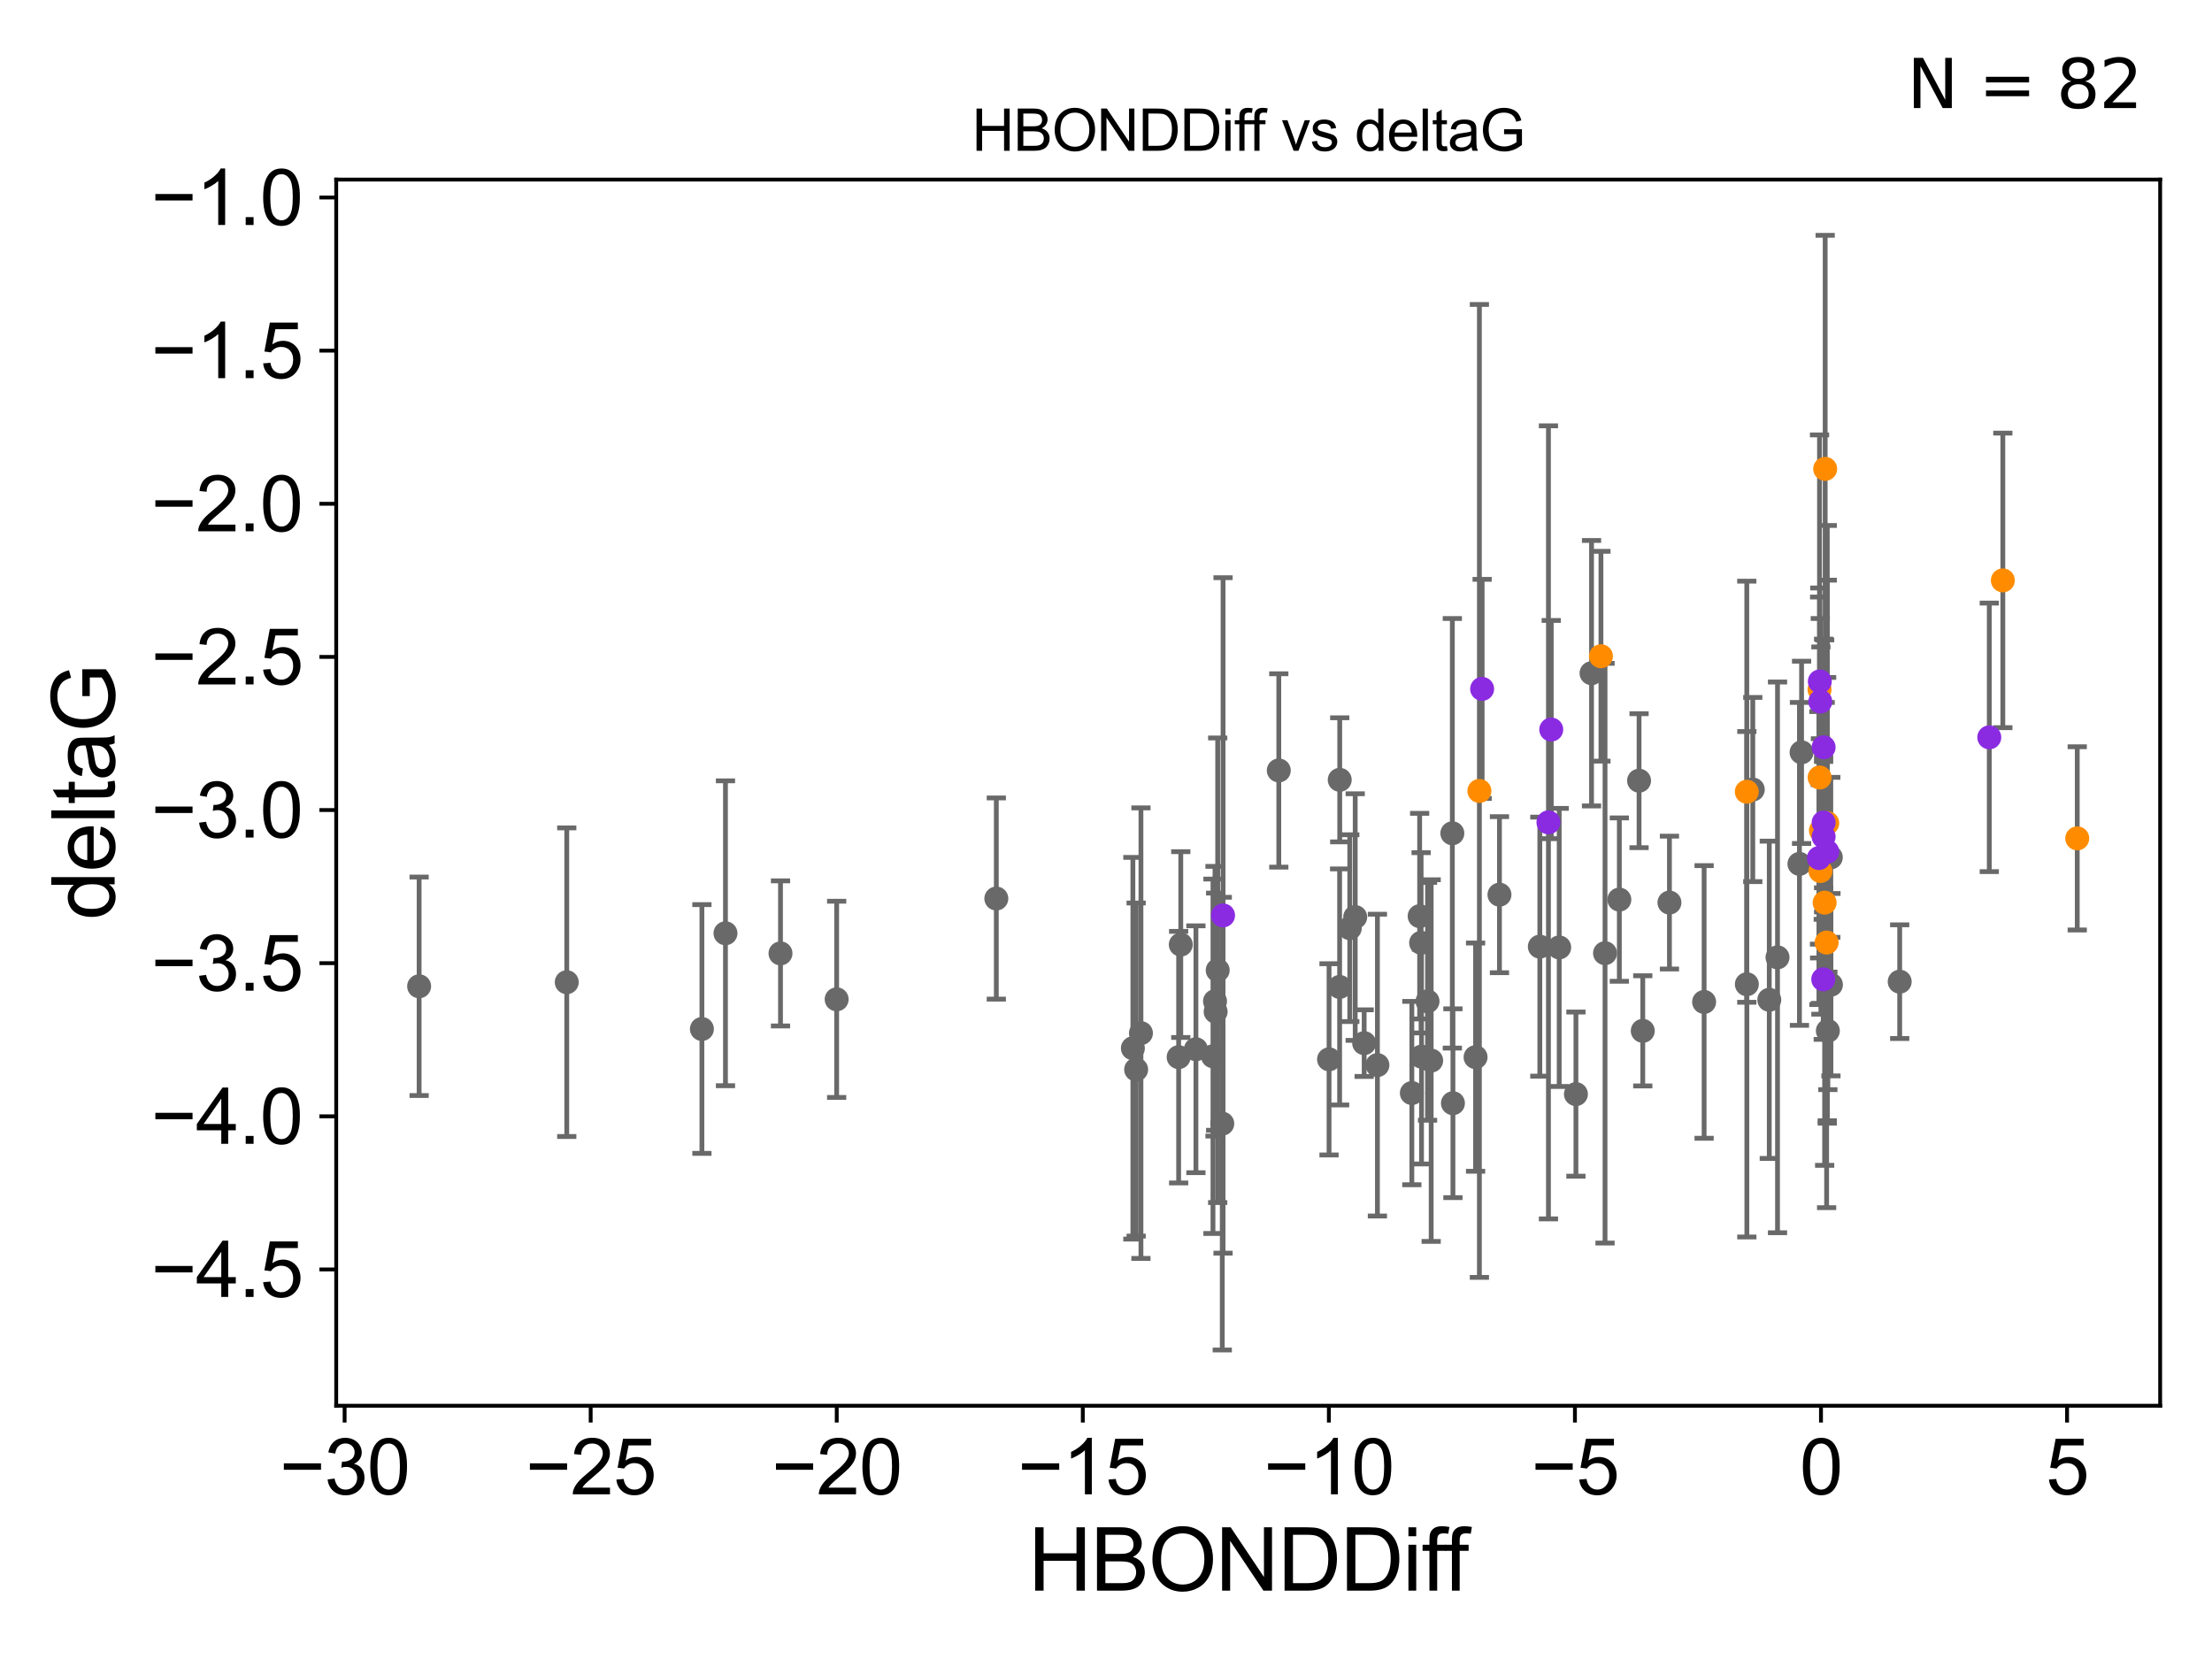<?xml version="1.0" encoding="utf-8" standalone="no"?>
<!DOCTYPE svg PUBLIC "-//W3C//DTD SVG 1.1//EN"
  "http://www.w3.org/Graphics/SVG/1.1/DTD/svg11.dtd">
<svg xmlns:xlink="http://www.w3.org/1999/xlink" width="460.8pt" height="345.6pt" viewBox="0 0 460.8 345.6" xmlns="http://www.w3.org/2000/svg" version="1.1">
 <defs>
  <style type="text/css">*{stroke-linejoin: round; stroke-linecap: butt}</style>
 </defs>
 <g id="figure_1">
  <g id="patch_1">
   <path d="M 0 345.6 
L 460.8 345.6 
L 460.8 0 
L 0 0 
z
" style="fill: #ffffff"/>
  </g>
  <g id="axes_1">
   <g id="patch_2">
    <path d="M 70.04 292.84 
L 450 292.84 
L 450 37.411 
L 70.04 37.411 
z
" style="fill: #ffffff"/>
   </g>
   <g id="PathCollection_1">
    <defs>
     <path id="m3d16ca193a" d="M 0 1.118 
C 0.297 1.118 0.581 1 0.791 0.791 
C 1 0.581 1.118 0.297 1.118 0 
C 1.118 -0.297 1 -0.581 0.791 -0.791 
C 0.581 -1 0.297 -1.118 0 -1.118 
C -0.297 -1.118 -0.581 -1 -0.791 -0.791 
C -1 -0.581 -1.118 -0.297 -1.118 0 
C -1.118 0.297 -1 0.581 -0.791 0.791 
C -0.581 1 -0.297 1.118 0 1.118 
z
" style="stroke: #696969"/>
    </defs>
    <g clip-path="url(#p95a2bfcebe)">
     <use xlink:href="#m3d16ca193a" x="286.941" y="221.881" style="fill: #696969; stroke: #696969"/>
     <use xlink:href="#m3d16ca193a" x="245.979" y="196.776" style="fill: #696969; stroke: #696969"/>
     <use xlink:href="#m3d16ca193a" x="302.673" y="229.82" style="fill: #696969; stroke: #696969"/>
     <use xlink:href="#m3d16ca193a" x="253.11" y="208.57" style="fill: #696969; stroke: #696969"/>
     <use xlink:href="#m3d16ca193a" x="252.685" y="220.037" style="fill: #696969; stroke: #696969"/>
     <use xlink:href="#m3d16ca193a" x="237.679" y="215.225" style="fill: #696969; stroke: #696969"/>
     <use xlink:href="#m3d16ca193a" x="253.242" y="210.752" style="fill: #696969; stroke: #696969"/>
     <use xlink:href="#m3d16ca193a" x="294.114" y="227.705" style="fill: #696969; stroke: #696969"/>
     <use xlink:href="#m3d16ca193a" x="253.669" y="202.123" style="fill: #696969; stroke: #696969"/>
     <use xlink:href="#m3d16ca193a" x="312.365" y="186.375" style="fill: #696969; stroke: #696969"/>
     <use xlink:href="#m3d16ca193a" x="307.39" y="220.222" style="fill: #696969; stroke: #696969"/>
     <use xlink:href="#m3d16ca193a" x="296.128" y="220.115" style="fill: #696969; stroke: #696969"/>
     <use xlink:href="#m3d16ca193a" x="254.621" y="234.076" style="fill: #696969; stroke: #696969"/>
     <use xlink:href="#m3d16ca193a" x="284.181" y="217.305" style="fill: #696969; stroke: #696969"/>
     <use xlink:href="#m3d16ca193a" x="266.397" y="160.499" style="fill: #696969; stroke: #696969"/>
     <use xlink:href="#m3d16ca193a" x="279.09" y="162.453" style="fill: #696969; stroke: #696969"/>
     <use xlink:href="#m3d16ca193a" x="297.382" y="208.594" style="fill: #696969; stroke: #696969"/>
     <use xlink:href="#m3d16ca193a" x="245.533" y="220.225" style="fill: #696969; stroke: #696969"/>
     <use xlink:href="#m3d16ca193a" x="151.129" y="194.419" style="fill: #696969; stroke: #696969"/>
     <use xlink:href="#m3d16ca193a" x="146.22" y="214.359" style="fill: #696969; stroke: #696969"/>
     <use xlink:href="#m3d16ca193a" x="236.001" y="218.366" style="fill: #696969; stroke: #696969"/>
     <use xlink:href="#m3d16ca193a" x="282.314" y="191.042" style="fill: #696969; stroke: #696969"/>
     <use xlink:href="#m3d16ca193a" x="296.044" y="196.406" style="fill: #696969; stroke: #696969"/>
     <use xlink:href="#m3d16ca193a" x="298.14" y="220.939" style="fill: #696969; stroke: #696969"/>
     <use xlink:href="#m3d16ca193a" x="342.219" y="214.747" style="fill: #696969; stroke: #696969"/>
     <use xlink:href="#m3d16ca193a" x="380.774" y="214.748" style="fill: #696969; stroke: #696969"/>
     <use xlink:href="#m3d16ca193a" x="276.865" y="220.68" style="fill: #696969; stroke: #696969"/>
     <use xlink:href="#m3d16ca193a" x="249.132" y="218.577" style="fill: #696969; stroke: #696969"/>
     <use xlink:href="#m3d16ca193a" x="162.592" y="198.61" style="fill: #696969; stroke: #696969"/>
     <use xlink:href="#m3d16ca193a" x="236.68" y="222.807" style="fill: #696969; stroke: #696969"/>
     <use xlink:href="#m3d16ca193a" x="302.549" y="173.589" style="fill: #696969; stroke: #696969"/>
     <use xlink:href="#m3d16ca193a" x="281.183" y="193.354" style="fill: #696969; stroke: #696969"/>
     <use xlink:href="#m3d16ca193a" x="174.291" y="208.177" style="fill: #696969; stroke: #696969"/>
     <use xlink:href="#m3d16ca193a" x="381.417" y="205.131" style="fill: #696969; stroke: #696969"/>
     <use xlink:href="#m3d16ca193a" x="347.776" y="188.022" style="fill: #696969; stroke: #696969"/>
     <use xlink:href="#m3d16ca193a" x="334.357" y="198.566" style="fill: #696969; stroke: #696969"/>
     <use xlink:href="#m3d16ca193a" x="320.774" y="197.2" style="fill: #696969; stroke: #696969"/>
     <use xlink:href="#m3d16ca193a" x="207.552" y="187.18" style="fill: #696969; stroke: #696969"/>
     <use xlink:href="#m3d16ca193a" x="341.446" y="162.63" style="fill: #696969; stroke: #696969"/>
     <use xlink:href="#m3d16ca193a" x="395.741" y="204.502" style="fill: #696969; stroke: #696969"/>
     <use xlink:href="#m3d16ca193a" x="375.301" y="156.726" style="fill: #696969; stroke: #696969"/>
     <use xlink:href="#m3d16ca193a" x="279.067" y="205.599" style="fill: #696969; stroke: #696969"/>
     <use xlink:href="#m3d16ca193a" x="118.066" y="204.612" style="fill: #696969; stroke: #696969"/>
     <use xlink:href="#m3d16ca193a" x="331.547" y="140.24" style="fill: #696969; stroke: #696969"/>
     <use xlink:href="#m3d16ca193a" x="328.294" y="227.924" style="fill: #696969; stroke: #696969"/>
     <use xlink:href="#m3d16ca193a" x="381.389" y="178.604" style="fill: #696969; stroke: #696969"/>
     <use xlink:href="#m3d16ca193a" x="365.135" y="164.47" style="fill: #696969; stroke: #696969"/>
     <use xlink:href="#m3d16ca193a" x="295.737" y="190.852" style="fill: #696969; stroke: #696969"/>
     <use xlink:href="#m3d16ca193a" x="374.857" y="179.963" style="fill: #696969; stroke: #696969"/>
     <use xlink:href="#m3d16ca193a" x="87.311" y="205.461" style="fill: #696969; stroke: #696969"/>
     <use xlink:href="#m3d16ca193a" x="324.81" y="197.367" style="fill: #696969; stroke: #696969"/>
     <use xlink:href="#m3d16ca193a" x="337.339" y="187.404" style="fill: #696969; stroke: #696969"/>
     <use xlink:href="#m3d16ca193a" x="363.901" y="205.037" style="fill: #696969; stroke: #696969"/>
     <use xlink:href="#m3d16ca193a" x="368.574" y="208.276" style="fill: #696969; stroke: #696969"/>
     <use xlink:href="#m3d16ca193a" x="370.289" y="199.438" style="fill: #696969; stroke: #696969"/>
     <use xlink:href="#m3d16ca193a" x="354.998" y="208.725" style="fill: #696969; stroke: #696969"/>
    </g>
   </g>
   <g id="PathCollection_2">
    <defs>
     <path id="m4d9eaf1321" d="M 0 1.118 
C 0.297 1.118 0.581 1 0.791 0.791 
C 1 0.581 1.118 0.297 1.118 0 
C 1.118 -0.297 1 -0.581 0.791 -0.791 
C 0.581 -1 0.297 -1.118 0 -1.118 
C -0.297 -1.118 -0.581 -1 -0.791 -0.791 
C -1 -0.581 -1.118 -0.297 -1.118 0 
C -1.118 0.297 -1 0.581 -0.791 0.791 
C -0.581 1 -0.297 1.118 0 1.118 
z
" style="stroke: #ff8c00"/>
    </defs>
    <g clip-path="url(#p95a2bfcebe)">
     <use xlink:href="#m4d9eaf1321" x="379.04" y="143.641" style="fill: #ff8c00; stroke: #ff8c00"/>
     <use xlink:href="#m4d9eaf1321" x="379.237" y="181.452" style="fill: #ff8c00; stroke: #ff8c00"/>
     <use xlink:href="#m4d9eaf1321" x="333.507" y="136.704" style="fill: #ff8c00; stroke: #ff8c00"/>
     <use xlink:href="#m4d9eaf1321" x="380.217" y="97.677" style="fill: #ff8c00; stroke: #ff8c00"/>
     <use xlink:href="#m4d9eaf1321" x="380.652" y="171.468" style="fill: #ff8c00; stroke: #ff8c00"/>
     <use xlink:href="#m4d9eaf1321" x="380.107" y="188.035" style="fill: #ff8c00; stroke: #ff8c00"/>
     <use xlink:href="#m4d9eaf1321" x="363.889" y="164.931" style="fill: #ff8c00; stroke: #ff8c00"/>
     <use xlink:href="#m4d9eaf1321" x="432.729" y="174.647" style="fill: #ff8c00; stroke: #ff8c00"/>
     <use xlink:href="#m4d9eaf1321" x="379.328" y="173.018" style="fill: #ff8c00; stroke: #ff8c00"/>
     <use xlink:href="#m4d9eaf1321" x="379.06" y="161.969" style="fill: #ff8c00; stroke: #ff8c00"/>
     <use xlink:href="#m4d9eaf1321" x="308.185" y="164.766" style="fill: #ff8c00; stroke: #ff8c00"/>
     <use xlink:href="#m4d9eaf1321" x="380.518" y="196.351" style="fill: #ff8c00; stroke: #ff8c00"/>
     <use xlink:href="#m4d9eaf1321" x="417.226" y="120.904" style="fill: #ff8c00; stroke: #ff8c00"/>
    </g>
   </g>
   <g id="PathCollection_3">
    <defs>
     <path id="mf98e8a7de5" d="M 0 1.118 
C 0.297 1.118 0.581 1 0.791 0.791 
C 1 0.581 1.118 0.297 1.118 0 
C 1.118 -0.297 1 -0.581 0.791 -0.791 
C 0.581 -1 0.297 -1.118 0 -1.118 
C -0.297 -1.118 -0.581 -1 -0.791 -0.791 
C -1 -0.581 -1.118 -0.297 -1.118 0 
C -1.118 0.297 -1 0.581 -0.791 0.791 
C -0.581 1 -0.297 1.118 0 1.118 
z
" style="stroke: #8a2be2"/>
    </defs>
    <g clip-path="url(#p95a2bfcebe)">
     <use xlink:href="#mf98e8a7de5" x="322.57" y="171.314" style="fill: #8a2be2; stroke: #8a2be2"/>
     <use xlink:href="#mf98e8a7de5" x="323.154" y="151.981" style="fill: #8a2be2; stroke: #8a2be2"/>
     <use xlink:href="#mf98e8a7de5" x="308.755" y="143.509" style="fill: #8a2be2; stroke: #8a2be2"/>
     <use xlink:href="#mf98e8a7de5" x="414.404" y="153.604" style="fill: #8a2be2; stroke: #8a2be2"/>
     <use xlink:href="#mf98e8a7de5" x="378.912" y="178.748" style="fill: #8a2be2; stroke: #8a2be2"/>
     <use xlink:href="#mf98e8a7de5" x="379.894" y="174.298" style="fill: #8a2be2; stroke: #8a2be2"/>
     <use xlink:href="#mf98e8a7de5" x="379.893" y="171.36" style="fill: #8a2be2; stroke: #8a2be2"/>
     <use xlink:href="#mf98e8a7de5" x="379.201" y="146.151" style="fill: #8a2be2; stroke: #8a2be2"/>
     <use xlink:href="#mf98e8a7de5" x="379.102" y="141.955" style="fill: #8a2be2; stroke: #8a2be2"/>
     <use xlink:href="#mf98e8a7de5" x="254.785" y="190.698" style="fill: #8a2be2; stroke: #8a2be2"/>
     <use xlink:href="#mf98e8a7de5" x="380.65" y="177.422" style="fill: #8a2be2; stroke: #8a2be2"/>
     <use xlink:href="#mf98e8a7de5" x="379.893" y="155.675" style="fill: #8a2be2; stroke: #8a2be2"/>
     <use xlink:href="#mf98e8a7de5" x="379.814" y="204.014" style="fill: #8a2be2; stroke: #8a2be2"/>
    </g>
   </g>
   <g id="matplotlib.axis_1">
    <g id="xtick_1">
     <g id="line2d_1">
      <defs>
       <path id="ma1aefa2f16" d="M 0 0 
L 0 3.5 
" style="stroke: #000000; stroke-width: 0.8"/>
      </defs>
      <g>
       <use xlink:href="#ma1aefa2f16" x="71.788" y="292.84" style="stroke: #000000; stroke-width: 0.8"/>
      </g>
     </g>
     <g id="text_1">
      <!-- −30 -->
      <g transform="translate(58.218 311.293)scale(0.16 -0.16)">
       <defs>
        <path id="ArialMT-2212" d="M 3381 1997 
L 356 1997 
L 356 2522 
L 3381 2522 
L 3381 1997 
z
" transform="scale(0.016)"/>
        <path id="ArialMT-33" d="M 269 1209 
L 831 1284 
Q 928 806 1161 595 
Q 1394 384 1728 384 
Q 2125 384 2398 659 
Q 2672 934 2672 1341 
Q 2672 1728 2419 1979 
Q 2166 2231 1775 2231 
Q 1616 2231 1378 2169 
L 1441 2663 
Q 1497 2656 1531 2656 
Q 1891 2656 2178 2843 
Q 2466 3031 2466 3422 
Q 2466 3731 2256 3934 
Q 2047 4138 1716 4138 
Q 1388 4138 1169 3931 
Q 950 3725 888 3313 
L 325 3413 
Q 428 3978 793 4289 
Q 1159 4600 1703 4600 
Q 2078 4600 2393 4439 
Q 2709 4278 2876 4000 
Q 3044 3722 3044 3409 
Q 3044 3113 2884 2869 
Q 2725 2625 2413 2481 
Q 2819 2388 3044 2092 
Q 3269 1797 3269 1353 
Q 3269 753 2831 336 
Q 2394 -81 1725 -81 
Q 1122 -81 723 278 
Q 325 638 269 1209 
z
" transform="scale(0.016)"/>
        <path id="ArialMT-30" d="M 266 2259 
Q 266 3072 433 3567 
Q 600 4063 929 4331 
Q 1259 4600 1759 4600 
Q 2128 4600 2406 4451 
Q 2684 4303 2865 4023 
Q 3047 3744 3150 3342 
Q 3253 2941 3253 2259 
Q 3253 1453 3087 958 
Q 2922 463 2592 192 
Q 2263 -78 1759 -78 
Q 1097 -78 719 397 
Q 266 969 266 2259 
z
M 844 2259 
Q 844 1131 1108 757 
Q 1372 384 1759 384 
Q 2147 384 2411 759 
Q 2675 1134 2675 2259 
Q 2675 3391 2411 3762 
Q 2147 4134 1753 4134 
Q 1366 4134 1134 3806 
Q 844 3388 844 2259 
z
" transform="scale(0.016)"/>
       </defs>
       <use xlink:href="#ArialMT-2212"/>
       <use xlink:href="#ArialMT-33" x="58.398"/>
       <use xlink:href="#ArialMT-30" x="114.014"/>
      </g>
     </g>
    </g>
    <g id="xtick_2">
     <g id="line2d_2">
      <g>
       <use xlink:href="#ma1aefa2f16" x="123.048" y="292.84" style="stroke: #000000; stroke-width: 0.8"/>
      </g>
     </g>
     <g id="text_2">
      <!-- −25 -->
      <g transform="translate(109.478 311.293)scale(0.16 -0.16)">
       <defs>
        <path id="ArialMT-32" d="M 3222 541 
L 3222 0 
L 194 0 
Q 188 203 259 391 
Q 375 700 629 1000 
Q 884 1300 1366 1694 
Q 2113 2306 2375 2664 
Q 2638 3022 2638 3341 
Q 2638 3675 2398 3904 
Q 2159 4134 1775 4134 
Q 1369 4134 1125 3890 
Q 881 3647 878 3216 
L 300 3275 
Q 359 3922 746 4261 
Q 1134 4600 1788 4600 
Q 2447 4600 2831 4234 
Q 3216 3869 3216 3328 
Q 3216 3053 3103 2787 
Q 2991 2522 2730 2228 
Q 2469 1934 1863 1422 
Q 1356 997 1212 845 
Q 1069 694 975 541 
L 3222 541 
z
" transform="scale(0.016)"/>
        <path id="ArialMT-35" d="M 266 1200 
L 856 1250 
Q 922 819 1161 601 
Q 1400 384 1738 384 
Q 2144 384 2425 690 
Q 2706 997 2706 1503 
Q 2706 1984 2436 2262 
Q 2166 2541 1728 2541 
Q 1456 2541 1237 2417 
Q 1019 2294 894 2097 
L 366 2166 
L 809 4519 
L 3088 4519 
L 3088 3981 
L 1259 3981 
L 1013 2750 
Q 1425 3038 1878 3038 
Q 2478 3038 2890 2622 
Q 3303 2206 3303 1553 
Q 3303 931 2941 478 
Q 2500 -78 1738 -78 
Q 1113 -78 717 272 
Q 322 622 266 1200 
z
" transform="scale(0.016)"/>
       </defs>
       <use xlink:href="#ArialMT-2212"/>
       <use xlink:href="#ArialMT-32" x="58.398"/>
       <use xlink:href="#ArialMT-35" x="114.014"/>
      </g>
     </g>
    </g>
    <g id="xtick_3">
     <g id="line2d_3">
      <g>
       <use xlink:href="#ma1aefa2f16" x="174.308" y="292.84" style="stroke: #000000; stroke-width: 0.8"/>
      </g>
     </g>
     <g id="text_3">
      <!-- −20 -->
      <g transform="translate(160.738 311.293)scale(0.16 -0.16)">
       <use xlink:href="#ArialMT-2212"/>
       <use xlink:href="#ArialMT-32" x="58.398"/>
       <use xlink:href="#ArialMT-30" x="114.014"/>
      </g>
     </g>
    </g>
    <g id="xtick_4">
     <g id="line2d_4">
      <g>
       <use xlink:href="#ma1aefa2f16" x="225.567" y="292.84" style="stroke: #000000; stroke-width: 0.8"/>
      </g>
     </g>
     <g id="text_4">
      <!-- −15 -->
      <g transform="translate(211.997 311.293)scale(0.16 -0.16)">
       <defs>
        <path id="ArialMT-31" d="M 2384 0 
L 1822 0 
L 1822 3584 
Q 1619 3391 1289 3197 
Q 959 3003 697 2906 
L 697 3450 
Q 1169 3672 1522 3987 
Q 1875 4303 2022 4600 
L 2384 4600 
L 2384 0 
z
" transform="scale(0.016)"/>
       </defs>
       <use xlink:href="#ArialMT-2212"/>
       <use xlink:href="#ArialMT-31" x="58.398"/>
       <use xlink:href="#ArialMT-35" x="114.014"/>
      </g>
     </g>
    </g>
    <g id="xtick_5">
     <g id="line2d_5">
      <g>
       <use xlink:href="#ma1aefa2f16" x="276.827" y="292.84" style="stroke: #000000; stroke-width: 0.8"/>
      </g>
     </g>
     <g id="text_5">
      <!-- −10 -->
      <g transform="translate(263.257 311.293)scale(0.16 -0.16)">
       <use xlink:href="#ArialMT-2212"/>
       <use xlink:href="#ArialMT-31" x="58.398"/>
       <use xlink:href="#ArialMT-30" x="114.014"/>
      </g>
     </g>
    </g>
    <g id="xtick_6">
     <g id="line2d_6">
      <g>
       <use xlink:href="#ma1aefa2f16" x="328.087" y="292.84" style="stroke: #000000; stroke-width: 0.8"/>
      </g>
     </g>
     <g id="text_6">
      <!-- −5 -->
      <g transform="translate(318.965 311.293)scale(0.16 -0.16)">
       <use xlink:href="#ArialMT-2212"/>
       <use xlink:href="#ArialMT-35" x="58.398"/>
      </g>
     </g>
    </g>
    <g id="xtick_7">
     <g id="line2d_7">
      <g>
       <use xlink:href="#ma1aefa2f16" x="379.346" y="292.84" style="stroke: #000000; stroke-width: 0.8"/>
      </g>
     </g>
     <g id="text_7">
      <!-- 0 -->
      <g transform="translate(374.898 311.293)scale(0.16 -0.16)">
       <use xlink:href="#ArialMT-30"/>
      </g>
     </g>
    </g>
    <g id="xtick_8">
     <g id="line2d_8">
      <g>
       <use xlink:href="#ma1aefa2f16" x="430.606" y="292.84" style="stroke: #000000; stroke-width: 0.8"/>
      </g>
     </g>
     <g id="text_8">
      <!-- 5 -->
      <g transform="translate(426.157 311.293)scale(0.16 -0.16)">
       <use xlink:href="#ArialMT-35"/>
      </g>
     </g>
    </g>
    <g id="text_9">
     <!-- HBONDDiff -->
     <g transform="translate(214.175 331.357)scale(0.18 -0.18)">
      <defs>
       <path id="ArialMT-48" d="M 513 0 
L 513 4581 
L 1119 4581 
L 1119 2700 
L 3500 2700 
L 3500 4581 
L 4106 4581 
L 4106 0 
L 3500 0 
L 3500 2159 
L 1119 2159 
L 1119 0 
L 513 0 
z
" transform="scale(0.016)"/>
       <path id="ArialMT-42" d="M 469 0 
L 469 4581 
L 2188 4581 
Q 2713 4581 3030 4442 
Q 3347 4303 3526 4014 
Q 3706 3725 3706 3409 
Q 3706 3116 3547 2856 
Q 3388 2597 3066 2438 
Q 3481 2316 3704 2022 
Q 3928 1728 3928 1328 
Q 3928 1006 3792 729 
Q 3656 453 3456 303 
Q 3256 153 2954 76 
Q 2653 0 2216 0 
L 469 0 
z
M 1075 2656 
L 2066 2656 
Q 2469 2656 2644 2709 
Q 2875 2778 2992 2937 
Q 3109 3097 3109 3338 
Q 3109 3566 3000 3739 
Q 2891 3913 2687 3977 
Q 2484 4041 1991 4041 
L 1075 4041 
L 1075 2656 
z
M 1075 541 
L 2216 541 
Q 2509 541 2628 563 
Q 2838 600 2978 687 
Q 3119 775 3209 942 
Q 3300 1109 3300 1328 
Q 3300 1584 3169 1773 
Q 3038 1963 2805 2039 
Q 2572 2116 2134 2116 
L 1075 2116 
L 1075 541 
z
" transform="scale(0.016)"/>
       <path id="ArialMT-4f" d="M 309 2231 
Q 309 3372 921 4017 
Q 1534 4663 2503 4663 
Q 3138 4663 3647 4359 
Q 4156 4056 4423 3514 
Q 4691 2972 4691 2284 
Q 4691 1588 4409 1038 
Q 4128 488 3612 205 
Q 3097 -78 2500 -78 
Q 1853 -78 1343 234 
Q 834 547 571 1087 
Q 309 1628 309 2231 
z
M 934 2222 
Q 934 1394 1379 917 
Q 1825 441 2497 441 
Q 3181 441 3623 922 
Q 4066 1403 4066 2288 
Q 4066 2847 3877 3264 
Q 3688 3681 3323 3911 
Q 2959 4141 2506 4141 
Q 1863 4141 1398 3698 
Q 934 3256 934 2222 
z
" transform="scale(0.016)"/>
       <path id="ArialMT-4e" d="M 488 0 
L 488 4581 
L 1109 4581 
L 3516 984 
L 3516 4581 
L 4097 4581 
L 4097 0 
L 3475 0 
L 1069 3600 
L 1069 0 
L 488 0 
z
" transform="scale(0.016)"/>
       <path id="ArialMT-44" d="M 494 0 
L 494 4581 
L 2072 4581 
Q 2606 4581 2888 4516 
Q 3281 4425 3559 4188 
Q 3922 3881 4101 3404 
Q 4281 2928 4281 2316 
Q 4281 1794 4159 1391 
Q 4038 988 3847 723 
Q 3656 459 3429 307 
Q 3203 156 2883 78 
Q 2563 0 2147 0 
L 494 0 
z
M 1100 541 
L 2078 541 
Q 2531 541 2789 625 
Q 3047 709 3200 863 
Q 3416 1078 3536 1442 
Q 3656 1806 3656 2325 
Q 3656 3044 3420 3430 
Q 3184 3816 2847 3947 
Q 2603 4041 2063 4041 
L 1100 4041 
L 1100 541 
z
" transform="scale(0.016)"/>
       <path id="ArialMT-69" d="M 425 3934 
L 425 4581 
L 988 4581 
L 988 3934 
L 425 3934 
z
M 425 0 
L 425 3319 
L 988 3319 
L 988 0 
L 425 0 
z
" transform="scale(0.016)"/>
       <path id="ArialMT-66" d="M 556 0 
L 556 2881 
L 59 2881 
L 59 3319 
L 556 3319 
L 556 3672 
Q 556 4006 616 4169 
Q 697 4388 901 4523 
Q 1106 4659 1475 4659 
Q 1713 4659 2000 4603 
L 1916 4113 
Q 1741 4144 1584 4144 
Q 1328 4144 1222 4034 
Q 1116 3925 1116 3625 
L 1116 3319 
L 1763 3319 
L 1763 2881 
L 1116 2881 
L 1116 0 
L 556 0 
z
" transform="scale(0.016)"/>
      </defs>
      <use xlink:href="#ArialMT-48"/>
      <use xlink:href="#ArialMT-42" x="72.217"/>
      <use xlink:href="#ArialMT-4f" x="138.916"/>
      <use xlink:href="#ArialMT-4e" x="216.699"/>
      <use xlink:href="#ArialMT-44" x="288.916"/>
      <use xlink:href="#ArialMT-44" x="361.133"/>
      <use xlink:href="#ArialMT-69" x="433.35"/>
      <use xlink:href="#ArialMT-66" x="455.566"/>
      <use xlink:href="#ArialMT-66" x="481.6"/>
     </g>
    </g>
   </g>
   <g id="matplotlib.axis_2">
    <g id="ytick_1">
     <g id="line2d_9">
      <defs>
       <path id="m5ef059d8a5" d="M 0 0 
L -3.5 0 
" style="stroke: #000000; stroke-width: 0.8"/>
      </defs>
      <g>
       <use xlink:href="#m5ef059d8a5" x="70.04" y="264.451" style="stroke: #000000; stroke-width: 0.8"/>
      </g>
     </g>
     <g id="text_10">
      <!-- −4.5 -->
      <g transform="translate(31.455 270.177)scale(0.16 -0.16)">
       <defs>
        <path id="ArialMT-34" d="M 2069 0 
L 2069 1097 
L 81 1097 
L 81 1613 
L 2172 4581 
L 2631 4581 
L 2631 1613 
L 3250 1613 
L 3250 1097 
L 2631 1097 
L 2631 0 
L 2069 0 
z
M 2069 1613 
L 2069 3678 
L 634 1613 
L 2069 1613 
z
" transform="scale(0.016)"/>
        <path id="ArialMT-2e" d="M 581 0 
L 581 641 
L 1222 641 
L 1222 0 
L 581 0 
z
" transform="scale(0.016)"/>
       </defs>
       <use xlink:href="#ArialMT-2212"/>
       <use xlink:href="#ArialMT-34" x="58.398"/>
       <use xlink:href="#ArialMT-2e" x="114.014"/>
       <use xlink:href="#ArialMT-35" x="141.797"/>
      </g>
     </g>
    </g>
    <g id="ytick_2">
     <g id="line2d_10">
      <g>
       <use xlink:href="#m5ef059d8a5" x="70.04" y="232.55" style="stroke: #000000; stroke-width: 0.8"/>
      </g>
     </g>
     <g id="text_11">
      <!-- −4.0 -->
      <g transform="translate(31.455 238.276)scale(0.16 -0.16)">
       <use xlink:href="#ArialMT-2212"/>
       <use xlink:href="#ArialMT-34" x="58.398"/>
       <use xlink:href="#ArialMT-2e" x="114.014"/>
       <use xlink:href="#ArialMT-30" x="141.797"/>
      </g>
     </g>
    </g>
    <g id="ytick_3">
     <g id="line2d_11">
      <g>
       <use xlink:href="#m5ef059d8a5" x="70.04" y="200.649" style="stroke: #000000; stroke-width: 0.8"/>
      </g>
     </g>
     <g id="text_12">
      <!-- −3.5 -->
      <g transform="translate(31.455 206.376)scale(0.16 -0.16)">
       <use xlink:href="#ArialMT-2212"/>
       <use xlink:href="#ArialMT-33" x="58.398"/>
       <use xlink:href="#ArialMT-2e" x="114.014"/>
       <use xlink:href="#ArialMT-35" x="141.797"/>
      </g>
     </g>
    </g>
    <g id="ytick_4">
     <g id="line2d_12">
      <g>
       <use xlink:href="#m5ef059d8a5" x="70.04" y="168.749" style="stroke: #000000; stroke-width: 0.8"/>
      </g>
     </g>
     <g id="text_13">
      <!-- −3.0 -->
      <g transform="translate(31.455 174.475)scale(0.16 -0.16)">
       <use xlink:href="#ArialMT-2212"/>
       <use xlink:href="#ArialMT-33" x="58.398"/>
       <use xlink:href="#ArialMT-2e" x="114.014"/>
       <use xlink:href="#ArialMT-30" x="141.797"/>
      </g>
     </g>
    </g>
    <g id="ytick_5">
     <g id="line2d_13">
      <g>
       <use xlink:href="#m5ef059d8a5" x="70.04" y="136.848" style="stroke: #000000; stroke-width: 0.8"/>
      </g>
     </g>
     <g id="text_14">
      <!-- −2.5 -->
      <g transform="translate(31.455 142.574)scale(0.16 -0.16)">
       <use xlink:href="#ArialMT-2212"/>
       <use xlink:href="#ArialMT-32" x="58.398"/>
       <use xlink:href="#ArialMT-2e" x="114.014"/>
       <use xlink:href="#ArialMT-35" x="141.797"/>
      </g>
     </g>
    </g>
    <g id="ytick_6">
     <g id="line2d_14">
      <g>
       <use xlink:href="#m5ef059d8a5" x="70.04" y="104.947" style="stroke: #000000; stroke-width: 0.8"/>
      </g>
     </g>
     <g id="text_15">
      <!-- −2.0 -->
      <g transform="translate(31.455 110.673)scale(0.16 -0.16)">
       <use xlink:href="#ArialMT-2212"/>
       <use xlink:href="#ArialMT-32" x="58.398"/>
       <use xlink:href="#ArialMT-2e" x="114.014"/>
       <use xlink:href="#ArialMT-30" x="141.797"/>
      </g>
     </g>
    </g>
    <g id="ytick_7">
     <g id="line2d_15">
      <g>
       <use xlink:href="#m5ef059d8a5" x="70.04" y="73.047" style="stroke: #000000; stroke-width: 0.8"/>
      </g>
     </g>
     <g id="text_16">
      <!-- −1.5 -->
      <g transform="translate(31.455 78.773)scale(0.16 -0.16)">
       <use xlink:href="#ArialMT-2212"/>
       <use xlink:href="#ArialMT-31" x="58.398"/>
       <use xlink:href="#ArialMT-2e" x="114.014"/>
       <use xlink:href="#ArialMT-35" x="141.797"/>
      </g>
     </g>
    </g>
    <g id="ytick_8">
     <g id="line2d_16">
      <g>
       <use xlink:href="#m5ef059d8a5" x="70.04" y="41.146" style="stroke: #000000; stroke-width: 0.8"/>
      </g>
     </g>
     <g id="text_17">
      <!-- −1.0 -->
      <g transform="translate(31.455 46.872)scale(0.16 -0.16)">
       <use xlink:href="#ArialMT-2212"/>
       <use xlink:href="#ArialMT-31" x="58.398"/>
       <use xlink:href="#ArialMT-2e" x="114.014"/>
       <use xlink:href="#ArialMT-30" x="141.797"/>
      </g>
     </g>
    </g>
    <g id="text_18">
     <!-- deltaG -->
     <g transform="translate(23.878 191.64)rotate(-90)scale(0.18 -0.18)">
      <defs>
       <path id="ArialMT-64" d="M 2575 0 
L 2575 419 
Q 2259 -75 1647 -75 
Q 1250 -75 917 144 
Q 584 363 401 755 
Q 219 1147 219 1656 
Q 219 2153 384 2558 
Q 550 2963 881 3178 
Q 1213 3394 1622 3394 
Q 1922 3394 2156 3267 
Q 2391 3141 2538 2938 
L 2538 4581 
L 3097 4581 
L 3097 0 
L 2575 0 
z
M 797 1656 
Q 797 1019 1065 703 
Q 1334 388 1700 388 
Q 2069 388 2326 689 
Q 2584 991 2584 1609 
Q 2584 2291 2321 2609 
Q 2059 2928 1675 2928 
Q 1300 2928 1048 2622 
Q 797 2316 797 1656 
z
" transform="scale(0.016)"/>
       <path id="ArialMT-65" d="M 2694 1069 
L 3275 997 
Q 3138 488 2766 206 
Q 2394 -75 1816 -75 
Q 1088 -75 661 373 
Q 234 822 234 1631 
Q 234 2469 665 2931 
Q 1097 3394 1784 3394 
Q 2450 3394 2872 2941 
Q 3294 2488 3294 1666 
Q 3294 1616 3291 1516 
L 816 1516 
Q 847 969 1125 678 
Q 1403 388 1819 388 
Q 2128 388 2347 550 
Q 2566 713 2694 1069 
z
M 847 1978 
L 2700 1978 
Q 2663 2397 2488 2606 
Q 2219 2931 1791 2931 
Q 1403 2931 1139 2672 
Q 875 2413 847 1978 
z
" transform="scale(0.016)"/>
       <path id="ArialMT-6c" d="M 409 0 
L 409 4581 
L 972 4581 
L 972 0 
L 409 0 
z
" transform="scale(0.016)"/>
       <path id="ArialMT-74" d="M 1650 503 
L 1731 6 
Q 1494 -44 1306 -44 
Q 1000 -44 831 53 
Q 663 150 594 308 
Q 525 466 525 972 
L 525 2881 
L 113 2881 
L 113 3319 
L 525 3319 
L 525 4141 
L 1084 4478 
L 1084 3319 
L 1650 3319 
L 1650 2881 
L 1084 2881 
L 1084 941 
Q 1084 700 1114 631 
Q 1144 563 1211 522 
Q 1278 481 1403 481 
Q 1497 481 1650 503 
z
" transform="scale(0.016)"/>
       <path id="ArialMT-61" d="M 2588 409 
Q 2275 144 1986 34 
Q 1697 -75 1366 -75 
Q 819 -75 525 192 
Q 231 459 231 875 
Q 231 1119 342 1320 
Q 453 1522 633 1644 
Q 813 1766 1038 1828 
Q 1203 1872 1538 1913 
Q 2219 1994 2541 2106 
Q 2544 2222 2544 2253 
Q 2544 2597 2384 2738 
Q 2169 2928 1744 2928 
Q 1347 2928 1158 2789 
Q 969 2650 878 2297 
L 328 2372 
Q 403 2725 575 2942 
Q 747 3159 1072 3276 
Q 1397 3394 1825 3394 
Q 2250 3394 2515 3294 
Q 2781 3194 2906 3042 
Q 3031 2891 3081 2659 
Q 3109 2516 3109 2141 
L 3109 1391 
Q 3109 606 3145 398 
Q 3181 191 3288 0 
L 2700 0 
Q 2613 175 2588 409 
z
M 2541 1666 
Q 2234 1541 1622 1453 
Q 1275 1403 1131 1340 
Q 988 1278 909 1158 
Q 831 1038 831 891 
Q 831 666 1001 516 
Q 1172 366 1500 366 
Q 1825 366 2078 508 
Q 2331 650 2450 897 
Q 2541 1088 2541 1459 
L 2541 1666 
z
" transform="scale(0.016)"/>
       <path id="ArialMT-47" d="M 2638 1797 
L 2638 2334 
L 4578 2338 
L 4578 638 
Q 4131 281 3656 101 
Q 3181 -78 2681 -78 
Q 2006 -78 1454 211 
Q 903 500 622 1047 
Q 341 1594 341 2269 
Q 341 2938 620 3517 
Q 900 4097 1425 4378 
Q 1950 4659 2634 4659 
Q 3131 4659 3532 4498 
Q 3934 4338 4162 4050 
Q 4391 3763 4509 3300 
L 3963 3150 
Q 3859 3500 3706 3700 
Q 3553 3900 3268 4020 
Q 2984 4141 2638 4141 
Q 2222 4141 1919 4014 
Q 1616 3888 1430 3681 
Q 1244 3475 1141 3228 
Q 966 2803 966 2306 
Q 966 1694 1177 1281 
Q 1388 869 1791 669 
Q 2194 469 2647 469 
Q 3041 469 3416 620 
Q 3791 772 3984 944 
L 3984 1797 
L 2638 1797 
z
" transform="scale(0.016)"/>
      </defs>
      <use xlink:href="#ArialMT-64"/>
      <use xlink:href="#ArialMT-65" x="55.615"/>
      <use xlink:href="#ArialMT-6c" x="111.23"/>
      <use xlink:href="#ArialMT-74" x="133.447"/>
      <use xlink:href="#ArialMT-61" x="161.23"/>
      <use xlink:href="#ArialMT-47" x="216.846"/>
     </g>
    </g>
   </g>
   <g id="LineCollection_1">
    <path d="M 286.941 253.318 
L 286.941 190.445 
" clip-path="url(#p95a2bfcebe)" style="fill: none; stroke: #696969"/>
    <path d="M 245.979 216.128 
L 245.979 177.424 
" clip-path="url(#p95a2bfcebe)" style="fill: none; stroke: #696969"/>
    <path d="M 302.673 249.486 
L 302.673 210.154 
" clip-path="url(#p95a2bfcebe)" style="fill: none; stroke: #696969"/>
    <path d="M 253.11 236.659 
L 253.11 180.481 
" clip-path="url(#p95a2bfcebe)" style="fill: none; stroke: #696969"/>
    <path d="M 252.685 256.955 
L 252.685 183.119 
" clip-path="url(#p95a2bfcebe)" style="fill: none; stroke: #696969"/>
    <path d="M 237.679 262.154 
L 237.679 168.296 
" clip-path="url(#p95a2bfcebe)" style="fill: none; stroke: #696969"/>
    <path d="M 253.242 235.459 
L 253.242 186.044 
" clip-path="url(#p95a2bfcebe)" style="fill: none; stroke: #696969"/>
    <path d="M 294.114 246.805 
L 294.114 208.606 
" clip-path="url(#p95a2bfcebe)" style="fill: none; stroke: #696969"/>
    <path d="M 253.669 250.516 
L 253.669 153.729 
" clip-path="url(#p95a2bfcebe)" style="fill: none; stroke: #696969"/>
    <path d="M 312.365 202.633 
L 312.365 170.117 
" clip-path="url(#p95a2bfcebe)" style="fill: none; stroke: #696969"/>
    <path d="M 307.39 243.997 
L 307.39 196.446 
" clip-path="url(#p95a2bfcebe)" style="fill: none; stroke: #696969"/>
    <path d="M 296.128 242.476 
L 296.128 197.753 
" clip-path="url(#p95a2bfcebe)" style="fill: none; stroke: #696969"/>
    <path d="M 254.621 281.23 
L 254.621 186.921 
" clip-path="url(#p95a2bfcebe)" style="fill: none; stroke: #696969"/>
    <path d="M 284.181 224.244 
L 284.181 210.365 
" clip-path="url(#p95a2bfcebe)" style="fill: none; stroke: #696969"/>
    <path d="M 266.397 180.643 
L 266.397 140.356 
" clip-path="url(#p95a2bfcebe)" style="fill: none; stroke: #696969"/>
    <path d="M 279.09 175.378 
L 279.09 149.529 
" clip-path="url(#p95a2bfcebe)" style="fill: none; stroke: #696969"/>
    <path d="M 297.382 233.371 
L 297.382 183.817 
" clip-path="url(#p95a2bfcebe)" style="fill: none; stroke: #696969"/>
    <path d="M 245.533 246.428 
L 245.533 194.021 
" clip-path="url(#p95a2bfcebe)" style="fill: none; stroke: #696969"/>
    <path d="M 151.129 226.172 
L 151.129 162.666 
" clip-path="url(#p95a2bfcebe)" style="fill: none; stroke: #696969"/>
    <path d="M 146.22 240.269 
L 146.22 188.449 
" clip-path="url(#p95a2bfcebe)" style="fill: none; stroke: #696969"/>
    <path d="M 236.001 258.123 
L 236.001 178.609 
" clip-path="url(#p95a2bfcebe)" style="fill: none; stroke: #696969"/>
    <path d="M 282.314 216.728 
L 282.314 165.356 
" clip-path="url(#p95a2bfcebe)" style="fill: none; stroke: #696969"/>
    <path d="M 296.044 215.184 
L 296.044 177.628 
" clip-path="url(#p95a2bfcebe)" style="fill: none; stroke: #696969"/>
    <path d="M 298.14 258.61 
L 298.14 183.268 
" clip-path="url(#p95a2bfcebe)" style="fill: none; stroke: #696969"/>
    <path d="M 342.219 226.224 
L 342.219 203.27 
" clip-path="url(#p95a2bfcebe)" style="fill: none; stroke: #696969"/>
    <path d="M 380.774 226.987 
L 380.774 202.508 
" clip-path="url(#p95a2bfcebe)" style="fill: none; stroke: #696969"/>
    <path d="M 276.865 240.6 
L 276.865 200.76 
" clip-path="url(#p95a2bfcebe)" style="fill: none; stroke: #696969"/>
    <path d="M 249.132 244.289 
L 249.132 192.864 
" clip-path="url(#p95a2bfcebe)" style="fill: none; stroke: #696969"/>
    <path d="M 162.592 213.723 
L 162.592 183.497 
" clip-path="url(#p95a2bfcebe)" style="fill: none; stroke: #696969"/>
    <path d="M 236.68 257.499 
L 236.68 188.114 
" clip-path="url(#p95a2bfcebe)" style="fill: none; stroke: #696969"/>
    <path d="M 302.549 218.331 
L 302.549 128.847 
" clip-path="url(#p95a2bfcebe)" style="fill: none; stroke: #696969"/>
    <path d="M 281.183 212.812 
L 281.183 173.897 
" clip-path="url(#p95a2bfcebe)" style="fill: none; stroke: #696969"/>
    <path d="M 174.291 228.61 
L 174.291 187.744 
" clip-path="url(#p95a2bfcebe)" style="fill: none; stroke: #696969"/>
    <path d="M 381.417 224.126 
L 381.417 186.135 
" clip-path="url(#p95a2bfcebe)" style="fill: none; stroke: #696969"/>
    <path d="M 347.776 201.859 
L 347.776 174.186 
" clip-path="url(#p95a2bfcebe)" style="fill: none; stroke: #696969"/>
    <path d="M 334.357 258.947 
L 334.357 138.184 
" clip-path="url(#p95a2bfcebe)" style="fill: none; stroke: #696969"/>
    <path d="M 320.774 224.181 
L 320.774 170.22 
" clip-path="url(#p95a2bfcebe)" style="fill: none; stroke: #696969"/>
    <path d="M 207.552 208.135 
L 207.552 166.224 
" clip-path="url(#p95a2bfcebe)" style="fill: none; stroke: #696969"/>
    <path d="M 341.446 176.584 
L 341.446 148.675 
" clip-path="url(#p95a2bfcebe)" style="fill: none; stroke: #696969"/>
    <path d="M 395.741 216.343 
L 395.741 192.661 
" clip-path="url(#p95a2bfcebe)" style="fill: none; stroke: #696969"/>
    <path d="M 375.301 175.711 
L 375.301 137.741 
" clip-path="url(#p95a2bfcebe)" style="fill: none; stroke: #696969"/>
    <path d="M 279.067 230.186 
L 279.067 181.011 
" clip-path="url(#p95a2bfcebe)" style="fill: none; stroke: #696969"/>
    <path d="M 118.066 236.753 
L 118.066 172.471 
" clip-path="url(#p95a2bfcebe)" style="fill: none; stroke: #696969"/>
    <path d="M 331.547 167.89 
L 331.547 112.589 
" clip-path="url(#p95a2bfcebe)" style="fill: none; stroke: #696969"/>
    <path d="M 328.294 245.023 
L 328.294 210.824 
" clip-path="url(#p95a2bfcebe)" style="fill: none; stroke: #696969"/>
    <path d="M 381.389 195.267 
L 381.389 161.941 
" clip-path="url(#p95a2bfcebe)" style="fill: none; stroke: #696969"/>
    <path d="M 365.135 183.658 
L 365.135 145.283 
" clip-path="url(#p95a2bfcebe)" style="fill: none; stroke: #696969"/>
    <path d="M 295.737 212.272 
L 295.737 169.432 
" clip-path="url(#p95a2bfcebe)" style="fill: none; stroke: #696969"/>
    <path d="M 374.857 213.598 
L 374.857 146.328 
" clip-path="url(#p95a2bfcebe)" style="fill: none; stroke: #696969"/>
    <path d="M 87.311 228.219 
L 87.311 182.704 
" clip-path="url(#p95a2bfcebe)" style="fill: none; stroke: #696969"/>
    <path d="M 324.81 226.333 
L 324.81 168.401 
" clip-path="url(#p95a2bfcebe)" style="fill: none; stroke: #696969"/>
    <path d="M 337.339 204.421 
L 337.339 170.387 
" clip-path="url(#p95a2bfcebe)" style="fill: none; stroke: #696969"/>
    <path d="M 363.901 257.683 
L 363.901 152.391 
" clip-path="url(#p95a2bfcebe)" style="fill: none; stroke: #696969"/>
    <path d="M 368.574 241.326 
L 368.574 175.227 
" clip-path="url(#p95a2bfcebe)" style="fill: none; stroke: #696969"/>
    <path d="M 370.289 256.801 
L 370.289 142.075 
" clip-path="url(#p95a2bfcebe)" style="fill: none; stroke: #696969"/>
    <path d="M 354.998 237.122 
L 354.998 180.328 
" clip-path="url(#p95a2bfcebe)" style="fill: none; stroke: #696969"/>
   </g>
   <g id="line2d_17">
    <defs>
     <path id="mcd1c37a62b" d="M 2 0 
L -2 -0 
" style="stroke: #696969"/>
    </defs>
    <g clip-path="url(#p95a2bfcebe)">
     <use xlink:href="#mcd1c37a62b" x="286.941" y="253.318" style="fill: #696969; stroke: #696969"/>
     <use xlink:href="#mcd1c37a62b" x="245.979" y="216.128" style="fill: #696969; stroke: #696969"/>
     <use xlink:href="#mcd1c37a62b" x="302.673" y="249.486" style="fill: #696969; stroke: #696969"/>
     <use xlink:href="#mcd1c37a62b" x="253.11" y="236.659" style="fill: #696969; stroke: #696969"/>
     <use xlink:href="#mcd1c37a62b" x="252.685" y="256.955" style="fill: #696969; stroke: #696969"/>
     <use xlink:href="#mcd1c37a62b" x="237.679" y="262.154" style="fill: #696969; stroke: #696969"/>
     <use xlink:href="#mcd1c37a62b" x="253.242" y="235.459" style="fill: #696969; stroke: #696969"/>
     <use xlink:href="#mcd1c37a62b" x="294.114" y="246.805" style="fill: #696969; stroke: #696969"/>
     <use xlink:href="#mcd1c37a62b" x="253.669" y="250.516" style="fill: #696969; stroke: #696969"/>
     <use xlink:href="#mcd1c37a62b" x="312.365" y="202.633" style="fill: #696969; stroke: #696969"/>
     <use xlink:href="#mcd1c37a62b" x="307.39" y="243.997" style="fill: #696969; stroke: #696969"/>
     <use xlink:href="#mcd1c37a62b" x="296.128" y="242.476" style="fill: #696969; stroke: #696969"/>
     <use xlink:href="#mcd1c37a62b" x="254.621" y="281.23" style="fill: #696969; stroke: #696969"/>
     <use xlink:href="#mcd1c37a62b" x="284.181" y="224.244" style="fill: #696969; stroke: #696969"/>
     <use xlink:href="#mcd1c37a62b" x="266.397" y="180.643" style="fill: #696969; stroke: #696969"/>
     <use xlink:href="#mcd1c37a62b" x="279.09" y="175.378" style="fill: #696969; stroke: #696969"/>
     <use xlink:href="#mcd1c37a62b" x="297.382" y="233.371" style="fill: #696969; stroke: #696969"/>
     <use xlink:href="#mcd1c37a62b" x="245.533" y="246.428" style="fill: #696969; stroke: #696969"/>
     <use xlink:href="#mcd1c37a62b" x="151.129" y="226.172" style="fill: #696969; stroke: #696969"/>
     <use xlink:href="#mcd1c37a62b" x="146.22" y="240.269" style="fill: #696969; stroke: #696969"/>
     <use xlink:href="#mcd1c37a62b" x="236.001" y="258.123" style="fill: #696969; stroke: #696969"/>
     <use xlink:href="#mcd1c37a62b" x="282.314" y="216.728" style="fill: #696969; stroke: #696969"/>
     <use xlink:href="#mcd1c37a62b" x="296.044" y="215.184" style="fill: #696969; stroke: #696969"/>
     <use xlink:href="#mcd1c37a62b" x="298.14" y="258.61" style="fill: #696969; stroke: #696969"/>
     <use xlink:href="#mcd1c37a62b" x="342.219" y="226.224" style="fill: #696969; stroke: #696969"/>
     <use xlink:href="#mcd1c37a62b" x="380.774" y="226.987" style="fill: #696969; stroke: #696969"/>
     <use xlink:href="#mcd1c37a62b" x="276.865" y="240.6" style="fill: #696969; stroke: #696969"/>
     <use xlink:href="#mcd1c37a62b" x="249.132" y="244.289" style="fill: #696969; stroke: #696969"/>
     <use xlink:href="#mcd1c37a62b" x="162.592" y="213.723" style="fill: #696969; stroke: #696969"/>
     <use xlink:href="#mcd1c37a62b" x="236.68" y="257.499" style="fill: #696969; stroke: #696969"/>
     <use xlink:href="#mcd1c37a62b" x="302.549" y="218.331" style="fill: #696969; stroke: #696969"/>
     <use xlink:href="#mcd1c37a62b" x="281.183" y="212.812" style="fill: #696969; stroke: #696969"/>
     <use xlink:href="#mcd1c37a62b" x="174.291" y="228.61" style="fill: #696969; stroke: #696969"/>
     <use xlink:href="#mcd1c37a62b" x="381.417" y="224.126" style="fill: #696969; stroke: #696969"/>
     <use xlink:href="#mcd1c37a62b" x="347.776" y="201.859" style="fill: #696969; stroke: #696969"/>
     <use xlink:href="#mcd1c37a62b" x="334.357" y="258.947" style="fill: #696969; stroke: #696969"/>
     <use xlink:href="#mcd1c37a62b" x="320.774" y="224.181" style="fill: #696969; stroke: #696969"/>
     <use xlink:href="#mcd1c37a62b" x="207.552" y="208.135" style="fill: #696969; stroke: #696969"/>
     <use xlink:href="#mcd1c37a62b" x="341.446" y="176.584" style="fill: #696969; stroke: #696969"/>
     <use xlink:href="#mcd1c37a62b" x="395.741" y="216.343" style="fill: #696969; stroke: #696969"/>
     <use xlink:href="#mcd1c37a62b" x="375.301" y="175.711" style="fill: #696969; stroke: #696969"/>
     <use xlink:href="#mcd1c37a62b" x="279.067" y="230.186" style="fill: #696969; stroke: #696969"/>
     <use xlink:href="#mcd1c37a62b" x="118.066" y="236.753" style="fill: #696969; stroke: #696969"/>
     <use xlink:href="#mcd1c37a62b" x="331.547" y="167.89" style="fill: #696969; stroke: #696969"/>
     <use xlink:href="#mcd1c37a62b" x="328.294" y="245.023" style="fill: #696969; stroke: #696969"/>
     <use xlink:href="#mcd1c37a62b" x="381.389" y="195.267" style="fill: #696969; stroke: #696969"/>
     <use xlink:href="#mcd1c37a62b" x="365.135" y="183.658" style="fill: #696969; stroke: #696969"/>
     <use xlink:href="#mcd1c37a62b" x="295.737" y="212.272" style="fill: #696969; stroke: #696969"/>
     <use xlink:href="#mcd1c37a62b" x="374.857" y="213.598" style="fill: #696969; stroke: #696969"/>
     <use xlink:href="#mcd1c37a62b" x="87.311" y="228.219" style="fill: #696969; stroke: #696969"/>
     <use xlink:href="#mcd1c37a62b" x="324.81" y="226.333" style="fill: #696969; stroke: #696969"/>
     <use xlink:href="#mcd1c37a62b" x="337.339" y="204.421" style="fill: #696969; stroke: #696969"/>
     <use xlink:href="#mcd1c37a62b" x="363.901" y="257.683" style="fill: #696969; stroke: #696969"/>
     <use xlink:href="#mcd1c37a62b" x="368.574" y="241.326" style="fill: #696969; stroke: #696969"/>
     <use xlink:href="#mcd1c37a62b" x="370.289" y="256.801" style="fill: #696969; stroke: #696969"/>
     <use xlink:href="#mcd1c37a62b" x="354.998" y="237.122" style="fill: #696969; stroke: #696969"/>
    </g>
   </g>
   <g id="line2d_18">
    <g clip-path="url(#p95a2bfcebe)">
     <use xlink:href="#mcd1c37a62b" x="286.941" y="190.445" style="fill: #696969; stroke: #696969"/>
     <use xlink:href="#mcd1c37a62b" x="245.979" y="177.424" style="fill: #696969; stroke: #696969"/>
     <use xlink:href="#mcd1c37a62b" x="302.673" y="210.154" style="fill: #696969; stroke: #696969"/>
     <use xlink:href="#mcd1c37a62b" x="253.11" y="180.481" style="fill: #696969; stroke: #696969"/>
     <use xlink:href="#mcd1c37a62b" x="252.685" y="183.119" style="fill: #696969; stroke: #696969"/>
     <use xlink:href="#mcd1c37a62b" x="237.679" y="168.296" style="fill: #696969; stroke: #696969"/>
     <use xlink:href="#mcd1c37a62b" x="253.242" y="186.044" style="fill: #696969; stroke: #696969"/>
     <use xlink:href="#mcd1c37a62b" x="294.114" y="208.606" style="fill: #696969; stroke: #696969"/>
     <use xlink:href="#mcd1c37a62b" x="253.669" y="153.729" style="fill: #696969; stroke: #696969"/>
     <use xlink:href="#mcd1c37a62b" x="312.365" y="170.117" style="fill: #696969; stroke: #696969"/>
     <use xlink:href="#mcd1c37a62b" x="307.39" y="196.446" style="fill: #696969; stroke: #696969"/>
     <use xlink:href="#mcd1c37a62b" x="296.128" y="197.753" style="fill: #696969; stroke: #696969"/>
     <use xlink:href="#mcd1c37a62b" x="254.621" y="186.921" style="fill: #696969; stroke: #696969"/>
     <use xlink:href="#mcd1c37a62b" x="284.181" y="210.365" style="fill: #696969; stroke: #696969"/>
     <use xlink:href="#mcd1c37a62b" x="266.397" y="140.356" style="fill: #696969; stroke: #696969"/>
     <use xlink:href="#mcd1c37a62b" x="279.09" y="149.529" style="fill: #696969; stroke: #696969"/>
     <use xlink:href="#mcd1c37a62b" x="297.382" y="183.817" style="fill: #696969; stroke: #696969"/>
     <use xlink:href="#mcd1c37a62b" x="245.533" y="194.021" style="fill: #696969; stroke: #696969"/>
     <use xlink:href="#mcd1c37a62b" x="151.129" y="162.666" style="fill: #696969; stroke: #696969"/>
     <use xlink:href="#mcd1c37a62b" x="146.22" y="188.449" style="fill: #696969; stroke: #696969"/>
     <use xlink:href="#mcd1c37a62b" x="236.001" y="178.609" style="fill: #696969; stroke: #696969"/>
     <use xlink:href="#mcd1c37a62b" x="282.314" y="165.356" style="fill: #696969; stroke: #696969"/>
     <use xlink:href="#mcd1c37a62b" x="296.044" y="177.628" style="fill: #696969; stroke: #696969"/>
     <use xlink:href="#mcd1c37a62b" x="298.14" y="183.268" style="fill: #696969; stroke: #696969"/>
     <use xlink:href="#mcd1c37a62b" x="342.219" y="203.27" style="fill: #696969; stroke: #696969"/>
     <use xlink:href="#mcd1c37a62b" x="380.774" y="202.508" style="fill: #696969; stroke: #696969"/>
     <use xlink:href="#mcd1c37a62b" x="276.865" y="200.76" style="fill: #696969; stroke: #696969"/>
     <use xlink:href="#mcd1c37a62b" x="249.132" y="192.864" style="fill: #696969; stroke: #696969"/>
     <use xlink:href="#mcd1c37a62b" x="162.592" y="183.497" style="fill: #696969; stroke: #696969"/>
     <use xlink:href="#mcd1c37a62b" x="236.68" y="188.114" style="fill: #696969; stroke: #696969"/>
     <use xlink:href="#mcd1c37a62b" x="302.549" y="128.847" style="fill: #696969; stroke: #696969"/>
     <use xlink:href="#mcd1c37a62b" x="281.183" y="173.897" style="fill: #696969; stroke: #696969"/>
     <use xlink:href="#mcd1c37a62b" x="174.291" y="187.744" style="fill: #696969; stroke: #696969"/>
     <use xlink:href="#mcd1c37a62b" x="381.417" y="186.135" style="fill: #696969; stroke: #696969"/>
     <use xlink:href="#mcd1c37a62b" x="347.776" y="174.186" style="fill: #696969; stroke: #696969"/>
     <use xlink:href="#mcd1c37a62b" x="334.357" y="138.184" style="fill: #696969; stroke: #696969"/>
     <use xlink:href="#mcd1c37a62b" x="320.774" y="170.22" style="fill: #696969; stroke: #696969"/>
     <use xlink:href="#mcd1c37a62b" x="207.552" y="166.224" style="fill: #696969; stroke: #696969"/>
     <use xlink:href="#mcd1c37a62b" x="341.446" y="148.675" style="fill: #696969; stroke: #696969"/>
     <use xlink:href="#mcd1c37a62b" x="395.741" y="192.661" style="fill: #696969; stroke: #696969"/>
     <use xlink:href="#mcd1c37a62b" x="375.301" y="137.741" style="fill: #696969; stroke: #696969"/>
     <use xlink:href="#mcd1c37a62b" x="279.067" y="181.011" style="fill: #696969; stroke: #696969"/>
     <use xlink:href="#mcd1c37a62b" x="118.066" y="172.471" style="fill: #696969; stroke: #696969"/>
     <use xlink:href="#mcd1c37a62b" x="331.547" y="112.589" style="fill: #696969; stroke: #696969"/>
     <use xlink:href="#mcd1c37a62b" x="328.294" y="210.824" style="fill: #696969; stroke: #696969"/>
     <use xlink:href="#mcd1c37a62b" x="381.389" y="161.941" style="fill: #696969; stroke: #696969"/>
     <use xlink:href="#mcd1c37a62b" x="365.135" y="145.283" style="fill: #696969; stroke: #696969"/>
     <use xlink:href="#mcd1c37a62b" x="295.737" y="169.432" style="fill: #696969; stroke: #696969"/>
     <use xlink:href="#mcd1c37a62b" x="374.857" y="146.328" style="fill: #696969; stroke: #696969"/>
     <use xlink:href="#mcd1c37a62b" x="87.311" y="182.704" style="fill: #696969; stroke: #696969"/>
     <use xlink:href="#mcd1c37a62b" x="324.81" y="168.401" style="fill: #696969; stroke: #696969"/>
     <use xlink:href="#mcd1c37a62b" x="337.339" y="170.387" style="fill: #696969; stroke: #696969"/>
     <use xlink:href="#mcd1c37a62b" x="363.901" y="152.391" style="fill: #696969; stroke: #696969"/>
     <use xlink:href="#mcd1c37a62b" x="368.574" y="175.227" style="fill: #696969; stroke: #696969"/>
     <use xlink:href="#mcd1c37a62b" x="370.289" y="142.075" style="fill: #696969; stroke: #696969"/>
     <use xlink:href="#mcd1c37a62b" x="354.998" y="180.328" style="fill: #696969; stroke: #696969"/>
    </g>
   </g>
   <g id="LineCollection_2">
    <path d="M 379.04 196.681 
L 379.04 90.601 
" clip-path="url(#p95a2bfcebe)" style="fill: none; stroke: #696969"/>
    <path d="M 379.237 209.012 
L 379.237 153.893 
" clip-path="url(#p95a2bfcebe)" style="fill: none; stroke: #696969"/>
    <path d="M 333.507 158.562 
L 333.507 114.846 
" clip-path="url(#p95a2bfcebe)" style="fill: none; stroke: #696969"/>
    <path d="M 380.217 146.331 
L 380.217 49.022 
" clip-path="url(#p95a2bfcebe)" style="fill: none; stroke: #696969"/>
    <path d="M 380.652 233.465 
L 380.652 109.47 
" clip-path="url(#p95a2bfcebe)" style="fill: none; stroke: #696969"/>
    <path d="M 380.107 242.761 
L 380.107 133.31 
" clip-path="url(#p95a2bfcebe)" style="fill: none; stroke: #696969"/>
    <path d="M 363.889 208.792 
L 363.889 121.069 
" clip-path="url(#p95a2bfcebe)" style="fill: none; stroke: #696969"/>
    <path d="M 432.729 193.732 
L 432.729 155.562 
" clip-path="url(#p95a2bfcebe)" style="fill: none; stroke: #696969"/>
    <path d="M 379.328 211.27 
L 379.328 134.766 
" clip-path="url(#p95a2bfcebe)" style="fill: none; stroke: #696969"/>
    <path d="M 379.06 199.566 
L 379.06 124.373 
" clip-path="url(#p95a2bfcebe)" style="fill: none; stroke: #696969"/>
    <path d="M 308.185 266.105 
L 308.185 63.427 
" clip-path="url(#p95a2bfcebe)" style="fill: none; stroke: #696969"/>
    <path d="M 380.518 251.581 
L 380.518 141.12 
" clip-path="url(#p95a2bfcebe)" style="fill: none; stroke: #696969"/>
    <path d="M 417.226 151.584 
L 417.226 90.223 
" clip-path="url(#p95a2bfcebe)" style="fill: none; stroke: #696969"/>
   </g>
   <g id="line2d_19">
    <g clip-path="url(#p95a2bfcebe)">
     <use xlink:href="#mcd1c37a62b" x="379.04" y="196.681" style="fill: #696969; stroke: #696969"/>
     <use xlink:href="#mcd1c37a62b" x="379.237" y="209.012" style="fill: #696969; stroke: #696969"/>
     <use xlink:href="#mcd1c37a62b" x="333.507" y="158.562" style="fill: #696969; stroke: #696969"/>
     <use xlink:href="#mcd1c37a62b" x="380.217" y="146.331" style="fill: #696969; stroke: #696969"/>
     <use xlink:href="#mcd1c37a62b" x="380.652" y="233.465" style="fill: #696969; stroke: #696969"/>
     <use xlink:href="#mcd1c37a62b" x="380.107" y="242.761" style="fill: #696969; stroke: #696969"/>
     <use xlink:href="#mcd1c37a62b" x="363.889" y="208.792" style="fill: #696969; stroke: #696969"/>
     <use xlink:href="#mcd1c37a62b" x="432.729" y="193.732" style="fill: #696969; stroke: #696969"/>
     <use xlink:href="#mcd1c37a62b" x="379.328" y="211.27" style="fill: #696969; stroke: #696969"/>
     <use xlink:href="#mcd1c37a62b" x="379.06" y="199.566" style="fill: #696969; stroke: #696969"/>
     <use xlink:href="#mcd1c37a62b" x="308.185" y="266.105" style="fill: #696969; stroke: #696969"/>
     <use xlink:href="#mcd1c37a62b" x="380.518" y="251.581" style="fill: #696969; stroke: #696969"/>
     <use xlink:href="#mcd1c37a62b" x="417.226" y="151.584" style="fill: #696969; stroke: #696969"/>
    </g>
   </g>
   <g id="line2d_20">
    <g clip-path="url(#p95a2bfcebe)">
     <use xlink:href="#mcd1c37a62b" x="379.04" y="90.601" style="fill: #696969; stroke: #696969"/>
     <use xlink:href="#mcd1c37a62b" x="379.237" y="153.893" style="fill: #696969; stroke: #696969"/>
     <use xlink:href="#mcd1c37a62b" x="333.507" y="114.846" style="fill: #696969; stroke: #696969"/>
     <use xlink:href="#mcd1c37a62b" x="380.217" y="49.022" style="fill: #696969; stroke: #696969"/>
     <use xlink:href="#mcd1c37a62b" x="380.652" y="109.47" style="fill: #696969; stroke: #696969"/>
     <use xlink:href="#mcd1c37a62b" x="380.107" y="133.31" style="fill: #696969; stroke: #696969"/>
     <use xlink:href="#mcd1c37a62b" x="363.889" y="121.069" style="fill: #696969; stroke: #696969"/>
     <use xlink:href="#mcd1c37a62b" x="432.729" y="155.562" style="fill: #696969; stroke: #696969"/>
     <use xlink:href="#mcd1c37a62b" x="379.328" y="134.766" style="fill: #696969; stroke: #696969"/>
     <use xlink:href="#mcd1c37a62b" x="379.06" y="124.373" style="fill: #696969; stroke: #696969"/>
     <use xlink:href="#mcd1c37a62b" x="308.185" y="63.427" style="fill: #696969; stroke: #696969"/>
     <use xlink:href="#mcd1c37a62b" x="380.518" y="141.12" style="fill: #696969; stroke: #696969"/>
     <use xlink:href="#mcd1c37a62b" x="417.226" y="90.223" style="fill: #696969; stroke: #696969"/>
    </g>
   </g>
   <g id="LineCollection_3">
    <path d="M 322.57 253.921 
L 322.57 88.708 
" clip-path="url(#p95a2bfcebe)" style="fill: none; stroke: #696969"/>
    <path d="M 323.154 174.712 
L 323.154 129.251 
" clip-path="url(#p95a2bfcebe)" style="fill: none; stroke: #696969"/>
    <path d="M 308.755 166.331 
L 308.755 120.687 
" clip-path="url(#p95a2bfcebe)" style="fill: none; stroke: #696969"/>
    <path d="M 414.404 181.576 
L 414.404 125.631 
" clip-path="url(#p95a2bfcebe)" style="fill: none; stroke: #696969"/>
    <path d="M 378.912 209.263 
L 378.912 148.234 
" clip-path="url(#p95a2bfcebe)" style="fill: none; stroke: #696969"/>
    <path d="M 379.894 189.971 
L 379.894 158.626 
" clip-path="url(#p95a2bfcebe)" style="fill: none; stroke: #696969"/>
    <path d="M 379.893 184.941 
L 379.893 157.779 
" clip-path="url(#p95a2bfcebe)" style="fill: none; stroke: #696969"/>
    <path d="M 379.201 163.452 
L 379.201 128.85 
" clip-path="url(#p95a2bfcebe)" style="fill: none; stroke: #696969"/>
    <path d="M 379.102 161.421 
L 379.102 122.488 
" clip-path="url(#p95a2bfcebe)" style="fill: none; stroke: #696969"/>
    <path d="M 254.785 261.052 
L 254.785 120.345 
" clip-path="url(#p95a2bfcebe)" style="fill: none; stroke: #696969"/>
    <path d="M 380.65 233.985 
L 380.65 120.859 
" clip-path="url(#p95a2bfcebe)" style="fill: none; stroke: #696969"/>
    <path d="M 379.893 178.212 
L 379.893 133.138 
" clip-path="url(#p95a2bfcebe)" style="fill: none; stroke: #696969"/>
    <path d="M 379.814 216.52 
L 379.814 191.508 
" clip-path="url(#p95a2bfcebe)" style="fill: none; stroke: #696969"/>
   </g>
   <g id="line2d_21">
    <g clip-path="url(#p95a2bfcebe)">
     <use xlink:href="#mcd1c37a62b" x="322.57" y="253.921" style="fill: #696969; stroke: #696969"/>
     <use xlink:href="#mcd1c37a62b" x="323.154" y="174.712" style="fill: #696969; stroke: #696969"/>
     <use xlink:href="#mcd1c37a62b" x="308.755" y="166.331" style="fill: #696969; stroke: #696969"/>
     <use xlink:href="#mcd1c37a62b" x="414.404" y="181.576" style="fill: #696969; stroke: #696969"/>
     <use xlink:href="#mcd1c37a62b" x="378.912" y="209.263" style="fill: #696969; stroke: #696969"/>
     <use xlink:href="#mcd1c37a62b" x="379.894" y="189.971" style="fill: #696969; stroke: #696969"/>
     <use xlink:href="#mcd1c37a62b" x="379.893" y="184.941" style="fill: #696969; stroke: #696969"/>
     <use xlink:href="#mcd1c37a62b" x="379.201" y="163.452" style="fill: #696969; stroke: #696969"/>
     <use xlink:href="#mcd1c37a62b" x="379.102" y="161.421" style="fill: #696969; stroke: #696969"/>
     <use xlink:href="#mcd1c37a62b" x="254.785" y="261.052" style="fill: #696969; stroke: #696969"/>
     <use xlink:href="#mcd1c37a62b" x="380.65" y="233.985" style="fill: #696969; stroke: #696969"/>
     <use xlink:href="#mcd1c37a62b" x="379.893" y="178.212" style="fill: #696969; stroke: #696969"/>
     <use xlink:href="#mcd1c37a62b" x="379.814" y="216.52" style="fill: #696969; stroke: #696969"/>
    </g>
   </g>
   <g id="line2d_22">
    <g clip-path="url(#p95a2bfcebe)">
     <use xlink:href="#mcd1c37a62b" x="322.57" y="88.708" style="fill: #696969; stroke: #696969"/>
     <use xlink:href="#mcd1c37a62b" x="323.154" y="129.251" style="fill: #696969; stroke: #696969"/>
     <use xlink:href="#mcd1c37a62b" x="308.755" y="120.687" style="fill: #696969; stroke: #696969"/>
     <use xlink:href="#mcd1c37a62b" x="414.404" y="125.631" style="fill: #696969; stroke: #696969"/>
     <use xlink:href="#mcd1c37a62b" x="378.912" y="148.234" style="fill: #696969; stroke: #696969"/>
     <use xlink:href="#mcd1c37a62b" x="379.894" y="158.626" style="fill: #696969; stroke: #696969"/>
     <use xlink:href="#mcd1c37a62b" x="379.893" y="157.779" style="fill: #696969; stroke: #696969"/>
     <use xlink:href="#mcd1c37a62b" x="379.201" y="128.85" style="fill: #696969; stroke: #696969"/>
     <use xlink:href="#mcd1c37a62b" x="379.102" y="122.488" style="fill: #696969; stroke: #696969"/>
     <use xlink:href="#mcd1c37a62b" x="254.785" y="120.345" style="fill: #696969; stroke: #696969"/>
     <use xlink:href="#mcd1c37a62b" x="380.65" y="120.859" style="fill: #696969; stroke: #696969"/>
     <use xlink:href="#mcd1c37a62b" x="379.893" y="133.138" style="fill: #696969; stroke: #696969"/>
     <use xlink:href="#mcd1c37a62b" x="379.814" y="191.508" style="fill: #696969; stroke: #696969"/>
    </g>
   </g>
   <g id="line2d_23">
    <defs>
     <path id="mc5ade3607b" d="M 0 2 
C 0.53 2 1.039 1.789 1.414 1.414 
C 1.789 1.039 2 0.53 2 0 
C 2 -0.53 1.789 -1.039 1.414 -1.414 
C 1.039 -1.789 0.53 -2 0 -2 
C -0.53 -2 -1.039 -1.789 -1.414 -1.414 
C -1.789 -1.039 -2 -0.53 -2 0 
C -2 0.53 -1.789 1.039 -1.414 1.414 
C -1.039 1.789 -0.53 2 0 2 
z
" style="stroke: #696969"/>
    </defs>
    <g clip-path="url(#p95a2bfcebe)">
     <use xlink:href="#mc5ade3607b" x="286.941" y="221.881" style="fill: #696969; stroke: #696969"/>
     <use xlink:href="#mc5ade3607b" x="245.979" y="196.776" style="fill: #696969; stroke: #696969"/>
     <use xlink:href="#mc5ade3607b" x="302.673" y="229.82" style="fill: #696969; stroke: #696969"/>
     <use xlink:href="#mc5ade3607b" x="253.11" y="208.57" style="fill: #696969; stroke: #696969"/>
     <use xlink:href="#mc5ade3607b" x="252.685" y="220.037" style="fill: #696969; stroke: #696969"/>
     <use xlink:href="#mc5ade3607b" x="237.679" y="215.225" style="fill: #696969; stroke: #696969"/>
     <use xlink:href="#mc5ade3607b" x="253.242" y="210.752" style="fill: #696969; stroke: #696969"/>
     <use xlink:href="#mc5ade3607b" x="294.114" y="227.705" style="fill: #696969; stroke: #696969"/>
     <use xlink:href="#mc5ade3607b" x="253.669" y="202.123" style="fill: #696969; stroke: #696969"/>
     <use xlink:href="#mc5ade3607b" x="312.365" y="186.375" style="fill: #696969; stroke: #696969"/>
     <use xlink:href="#mc5ade3607b" x="307.39" y="220.222" style="fill: #696969; stroke: #696969"/>
     <use xlink:href="#mc5ade3607b" x="296.128" y="220.115" style="fill: #696969; stroke: #696969"/>
     <use xlink:href="#mc5ade3607b" x="254.621" y="234.076" style="fill: #696969; stroke: #696969"/>
     <use xlink:href="#mc5ade3607b" x="284.181" y="217.305" style="fill: #696969; stroke: #696969"/>
     <use xlink:href="#mc5ade3607b" x="266.397" y="160.499" style="fill: #696969; stroke: #696969"/>
     <use xlink:href="#mc5ade3607b" x="279.09" y="162.453" style="fill: #696969; stroke: #696969"/>
     <use xlink:href="#mc5ade3607b" x="297.382" y="208.594" style="fill: #696969; stroke: #696969"/>
     <use xlink:href="#mc5ade3607b" x="245.533" y="220.225" style="fill: #696969; stroke: #696969"/>
     <use xlink:href="#mc5ade3607b" x="151.129" y="194.419" style="fill: #696969; stroke: #696969"/>
     <use xlink:href="#mc5ade3607b" x="146.22" y="214.359" style="fill: #696969; stroke: #696969"/>
     <use xlink:href="#mc5ade3607b" x="236.001" y="218.366" style="fill: #696969; stroke: #696969"/>
     <use xlink:href="#mc5ade3607b" x="282.314" y="191.042" style="fill: #696969; stroke: #696969"/>
     <use xlink:href="#mc5ade3607b" x="296.044" y="196.406" style="fill: #696969; stroke: #696969"/>
     <use xlink:href="#mc5ade3607b" x="298.14" y="220.939" style="fill: #696969; stroke: #696969"/>
     <use xlink:href="#mc5ade3607b" x="342.219" y="214.747" style="fill: #696969; stroke: #696969"/>
     <use xlink:href="#mc5ade3607b" x="380.774" y="214.748" style="fill: #696969; stroke: #696969"/>
     <use xlink:href="#mc5ade3607b" x="276.865" y="220.68" style="fill: #696969; stroke: #696969"/>
     <use xlink:href="#mc5ade3607b" x="249.132" y="218.577" style="fill: #696969; stroke: #696969"/>
     <use xlink:href="#mc5ade3607b" x="162.592" y="198.61" style="fill: #696969; stroke: #696969"/>
     <use xlink:href="#mc5ade3607b" x="236.68" y="222.807" style="fill: #696969; stroke: #696969"/>
     <use xlink:href="#mc5ade3607b" x="302.549" y="173.589" style="fill: #696969; stroke: #696969"/>
     <use xlink:href="#mc5ade3607b" x="281.183" y="193.354" style="fill: #696969; stroke: #696969"/>
     <use xlink:href="#mc5ade3607b" x="174.291" y="208.177" style="fill: #696969; stroke: #696969"/>
     <use xlink:href="#mc5ade3607b" x="381.417" y="205.131" style="fill: #696969; stroke: #696969"/>
     <use xlink:href="#mc5ade3607b" x="347.776" y="188.022" style="fill: #696969; stroke: #696969"/>
     <use xlink:href="#mc5ade3607b" x="334.357" y="198.566" style="fill: #696969; stroke: #696969"/>
     <use xlink:href="#mc5ade3607b" x="320.774" y="197.2" style="fill: #696969; stroke: #696969"/>
     <use xlink:href="#mc5ade3607b" x="207.552" y="187.18" style="fill: #696969; stroke: #696969"/>
     <use xlink:href="#mc5ade3607b" x="341.446" y="162.63" style="fill: #696969; stroke: #696969"/>
     <use xlink:href="#mc5ade3607b" x="395.741" y="204.502" style="fill: #696969; stroke: #696969"/>
     <use xlink:href="#mc5ade3607b" x="375.301" y="156.726" style="fill: #696969; stroke: #696969"/>
     <use xlink:href="#mc5ade3607b" x="279.067" y="205.599" style="fill: #696969; stroke: #696969"/>
     <use xlink:href="#mc5ade3607b" x="118.066" y="204.612" style="fill: #696969; stroke: #696969"/>
     <use xlink:href="#mc5ade3607b" x="331.547" y="140.24" style="fill: #696969; stroke: #696969"/>
     <use xlink:href="#mc5ade3607b" x="328.294" y="227.924" style="fill: #696969; stroke: #696969"/>
     <use xlink:href="#mc5ade3607b" x="381.389" y="178.604" style="fill: #696969; stroke: #696969"/>
     <use xlink:href="#mc5ade3607b" x="365.135" y="164.47" style="fill: #696969; stroke: #696969"/>
     <use xlink:href="#mc5ade3607b" x="295.737" y="190.852" style="fill: #696969; stroke: #696969"/>
     <use xlink:href="#mc5ade3607b" x="374.857" y="179.963" style="fill: #696969; stroke: #696969"/>
     <use xlink:href="#mc5ade3607b" x="87.311" y="205.461" style="fill: #696969; stroke: #696969"/>
     <use xlink:href="#mc5ade3607b" x="324.81" y="197.367" style="fill: #696969; stroke: #696969"/>
     <use xlink:href="#mc5ade3607b" x="337.339" y="187.404" style="fill: #696969; stroke: #696969"/>
     <use xlink:href="#mc5ade3607b" x="363.901" y="205.037" style="fill: #696969; stroke: #696969"/>
     <use xlink:href="#mc5ade3607b" x="368.574" y="208.276" style="fill: #696969; stroke: #696969"/>
     <use xlink:href="#mc5ade3607b" x="370.289" y="199.438" style="fill: #696969; stroke: #696969"/>
     <use xlink:href="#mc5ade3607b" x="354.998" y="208.725" style="fill: #696969; stroke: #696969"/>
    </g>
   </g>
   <g id="line2d_24">
    <defs>
     <path id="m4c3f018903" d="M 0 2 
C 0.53 2 1.039 1.789 1.414 1.414 
C 1.789 1.039 2 0.53 2 0 
C 2 -0.53 1.789 -1.039 1.414 -1.414 
C 1.039 -1.789 0.53 -2 0 -2 
C -0.53 -2 -1.039 -1.789 -1.414 -1.414 
C -1.789 -1.039 -2 -0.53 -2 0 
C -2 0.53 -1.789 1.039 -1.414 1.414 
C -1.039 1.789 -0.53 2 0 2 
z
" style="stroke: #ff8c00"/>
    </defs>
    <g clip-path="url(#p95a2bfcebe)">
     <use xlink:href="#m4c3f018903" x="379.04" y="143.641" style="fill: #ff8c00; stroke: #ff8c00"/>
     <use xlink:href="#m4c3f018903" x="379.237" y="181.452" style="fill: #ff8c00; stroke: #ff8c00"/>
     <use xlink:href="#m4c3f018903" x="333.507" y="136.704" style="fill: #ff8c00; stroke: #ff8c00"/>
     <use xlink:href="#m4c3f018903" x="380.217" y="97.677" style="fill: #ff8c00; stroke: #ff8c00"/>
     <use xlink:href="#m4c3f018903" x="380.652" y="171.468" style="fill: #ff8c00; stroke: #ff8c00"/>
     <use xlink:href="#m4c3f018903" x="380.107" y="188.035" style="fill: #ff8c00; stroke: #ff8c00"/>
     <use xlink:href="#m4c3f018903" x="363.889" y="164.931" style="fill: #ff8c00; stroke: #ff8c00"/>
     <use xlink:href="#m4c3f018903" x="432.729" y="174.647" style="fill: #ff8c00; stroke: #ff8c00"/>
     <use xlink:href="#m4c3f018903" x="379.328" y="173.018" style="fill: #ff8c00; stroke: #ff8c00"/>
     <use xlink:href="#m4c3f018903" x="379.06" y="161.969" style="fill: #ff8c00; stroke: #ff8c00"/>
     <use xlink:href="#m4c3f018903" x="308.185" y="164.766" style="fill: #ff8c00; stroke: #ff8c00"/>
     <use xlink:href="#m4c3f018903" x="380.518" y="196.351" style="fill: #ff8c00; stroke: #ff8c00"/>
     <use xlink:href="#m4c3f018903" x="417.226" y="120.904" style="fill: #ff8c00; stroke: #ff8c00"/>
    </g>
   </g>
   <g id="line2d_25">
    <defs>
     <path id="m94a3b829ac" d="M 0 2 
C 0.53 2 1.039 1.789 1.414 1.414 
C 1.789 1.039 2 0.53 2 0 
C 2 -0.53 1.789 -1.039 1.414 -1.414 
C 1.039 -1.789 0.53 -2 0 -2 
C -0.53 -2 -1.039 -1.789 -1.414 -1.414 
C -1.789 -1.039 -2 -0.53 -2 0 
C -2 0.53 -1.789 1.039 -1.414 1.414 
C -1.039 1.789 -0.53 2 0 2 
z
" style="stroke: #8a2be2"/>
    </defs>
    <g clip-path="url(#p95a2bfcebe)">
     <use xlink:href="#m94a3b829ac" x="322.57" y="171.314" style="fill: #8a2be2; stroke: #8a2be2"/>
     <use xlink:href="#m94a3b829ac" x="323.154" y="151.981" style="fill: #8a2be2; stroke: #8a2be2"/>
     <use xlink:href="#m94a3b829ac" x="308.755" y="143.509" style="fill: #8a2be2; stroke: #8a2be2"/>
     <use xlink:href="#m94a3b829ac" x="414.404" y="153.604" style="fill: #8a2be2; stroke: #8a2be2"/>
     <use xlink:href="#m94a3b829ac" x="378.912" y="178.748" style="fill: #8a2be2; stroke: #8a2be2"/>
     <use xlink:href="#m94a3b829ac" x="379.894" y="174.298" style="fill: #8a2be2; stroke: #8a2be2"/>
     <use xlink:href="#m94a3b829ac" x="379.893" y="171.36" style="fill: #8a2be2; stroke: #8a2be2"/>
     <use xlink:href="#m94a3b829ac" x="379.201" y="146.151" style="fill: #8a2be2; stroke: #8a2be2"/>
     <use xlink:href="#m94a3b829ac" x="379.102" y="141.955" style="fill: #8a2be2; stroke: #8a2be2"/>
     <use xlink:href="#m94a3b829ac" x="254.785" y="190.698" style="fill: #8a2be2; stroke: #8a2be2"/>
     <use xlink:href="#m94a3b829ac" x="380.65" y="177.422" style="fill: #8a2be2; stroke: #8a2be2"/>
     <use xlink:href="#m94a3b829ac" x="379.893" y="155.675" style="fill: #8a2be2; stroke: #8a2be2"/>
     <use xlink:href="#m94a3b829ac" x="379.814" y="204.014" style="fill: #8a2be2; stroke: #8a2be2"/>
    </g>
   </g>
   <g id="patch_3">
    <path d="M 70.04 292.84 
L 70.04 37.411 
" style="fill: none; stroke: #000000; stroke-width: 0.8; stroke-linejoin: miter; stroke-linecap: square"/>
   </g>
   <g id="patch_4">
    <path d="M 450 292.84 
L 450 37.411 
" style="fill: none; stroke: #000000; stroke-width: 0.8; stroke-linejoin: miter; stroke-linecap: square"/>
   </g>
   <g id="patch_5">
    <path d="M 70.04 292.84 
L 450 292.84 
" style="fill: none; stroke: #000000; stroke-width: 0.8; stroke-linejoin: miter; stroke-linecap: square"/>
   </g>
   <g id="patch_6">
    <path d="M 70.04 37.411 
L 450 37.411 
" style="fill: none; stroke: #000000; stroke-width: 0.8; stroke-linejoin: miter; stroke-linecap: square"/>
   </g>
   <g id="text_19">
    <!-- N = 82 -->
    <g transform="translate(397.281 22.506)scale(0.14 -0.14)">
     <defs>
      <path id="DejaVuSans-4e" d="M 628 4666 
L 1478 4666 
L 3547 763 
L 3547 4666 
L 4159 4666 
L 4159 0 
L 3309 0 
L 1241 3903 
L 1241 0 
L 628 0 
L 628 4666 
z
" transform="scale(0.016)"/>
      <path id="DejaVuSans-20" transform="scale(0.016)"/>
      <path id="DejaVuSans-3d" d="M 678 2906 
L 4684 2906 
L 4684 2381 
L 678 2381 
L 678 2906 
z
M 678 1631 
L 4684 1631 
L 4684 1100 
L 678 1100 
L 678 1631 
z
" transform="scale(0.016)"/>
      <path id="DejaVuSans-38" d="M 2034 2216 
Q 1584 2216 1326 1975 
Q 1069 1734 1069 1313 
Q 1069 891 1326 650 
Q 1584 409 2034 409 
Q 2484 409 2743 651 
Q 3003 894 3003 1313 
Q 3003 1734 2745 1975 
Q 2488 2216 2034 2216 
z
M 1403 2484 
Q 997 2584 770 2862 
Q 544 3141 544 3541 
Q 544 4100 942 4425 
Q 1341 4750 2034 4750 
Q 2731 4750 3128 4425 
Q 3525 4100 3525 3541 
Q 3525 3141 3298 2862 
Q 3072 2584 2669 2484 
Q 3125 2378 3379 2068 
Q 3634 1759 3634 1313 
Q 3634 634 3220 271 
Q 2806 -91 2034 -91 
Q 1263 -91 848 271 
Q 434 634 434 1313 
Q 434 1759 690 2068 
Q 947 2378 1403 2484 
z
M 1172 3481 
Q 1172 3119 1398 2916 
Q 1625 2713 2034 2713 
Q 2441 2713 2670 2916 
Q 2900 3119 2900 3481 
Q 2900 3844 2670 4047 
Q 2441 4250 2034 4250 
Q 1625 4250 1398 4047 
Q 1172 3844 1172 3481 
z
" transform="scale(0.016)"/>
      <path id="DejaVuSans-32" d="M 1228 531 
L 3431 531 
L 3431 0 
L 469 0 
L 469 531 
Q 828 903 1448 1529 
Q 2069 2156 2228 2338 
Q 2531 2678 2651 2914 
Q 2772 3150 2772 3378 
Q 2772 3750 2511 3984 
Q 2250 4219 1831 4219 
Q 1534 4219 1204 4116 
Q 875 4013 500 3803 
L 500 4441 
Q 881 4594 1212 4672 
Q 1544 4750 1819 4750 
Q 2544 4750 2975 4387 
Q 3406 4025 3406 3419 
Q 3406 3131 3298 2873 
Q 3191 2616 2906 2266 
Q 2828 2175 2409 1742 
Q 1991 1309 1228 531 
z
" transform="scale(0.016)"/>
     </defs>
     <use xlink:href="#DejaVuSans-4e"/>
     <use xlink:href="#DejaVuSans-20" x="74.805"/>
     <use xlink:href="#DejaVuSans-3d" x="106.592"/>
     <use xlink:href="#DejaVuSans-20" x="190.381"/>
     <use xlink:href="#DejaVuSans-38" x="222.168"/>
     <use xlink:href="#DejaVuSans-32" x="285.791"/>
    </g>
   </g>
   <g id="text_20">
    <!-- HBONDDiff vs deltaG -->
    <g transform="translate(202.446 31.411)scale(0.12 -0.12)">
     <defs>
      <path id="ArialMT-20" transform="scale(0.016)"/>
      <path id="ArialMT-76" d="M 1344 0 
L 81 3319 
L 675 3319 
L 1388 1331 
Q 1503 1009 1600 663 
Q 1675 925 1809 1294 
L 2547 3319 
L 3125 3319 
L 1869 0 
L 1344 0 
z
" transform="scale(0.016)"/>
      <path id="ArialMT-73" d="M 197 991 
L 753 1078 
Q 800 744 1014 566 
Q 1228 388 1613 388 
Q 2000 388 2187 545 
Q 2375 703 2375 916 
Q 2375 1106 2209 1216 
Q 2094 1291 1634 1406 
Q 1016 1563 777 1677 
Q 538 1791 414 1992 
Q 291 2194 291 2438 
Q 291 2659 392 2848 
Q 494 3038 669 3163 
Q 800 3259 1026 3326 
Q 1253 3394 1513 3394 
Q 1903 3394 2198 3281 
Q 2494 3169 2634 2976 
Q 2775 2784 2828 2463 
L 2278 2388 
Q 2241 2644 2061 2787 
Q 1881 2931 1553 2931 
Q 1166 2931 1000 2803 
Q 834 2675 834 2503 
Q 834 2394 903 2306 
Q 972 2216 1119 2156 
Q 1203 2125 1616 2013 
Q 2213 1853 2448 1751 
Q 2684 1650 2818 1456 
Q 2953 1263 2953 975 
Q 2953 694 2789 445 
Q 2625 197 2315 61 
Q 2006 -75 1616 -75 
Q 969 -75 630 194 
Q 291 463 197 991 
z
" transform="scale(0.016)"/>
     </defs>
     <use xlink:href="#ArialMT-48"/>
     <use xlink:href="#ArialMT-42" x="72.217"/>
     <use xlink:href="#ArialMT-4f" x="138.916"/>
     <use xlink:href="#ArialMT-4e" x="216.699"/>
     <use xlink:href="#ArialMT-44" x="288.916"/>
     <use xlink:href="#ArialMT-44" x="361.133"/>
     <use xlink:href="#ArialMT-69" x="433.35"/>
     <use xlink:href="#ArialMT-66" x="455.566"/>
     <use xlink:href="#ArialMT-66" x="481.6"/>
     <use xlink:href="#ArialMT-20" x="509.383"/>
     <use xlink:href="#ArialMT-76" x="537.166"/>
     <use xlink:href="#ArialMT-73" x="587.166"/>
     <use xlink:href="#ArialMT-20" x="637.166"/>
     <use xlink:href="#ArialMT-64" x="664.949"/>
     <use xlink:href="#ArialMT-65" x="720.564"/>
     <use xlink:href="#ArialMT-6c" x="776.18"/>
     <use xlink:href="#ArialMT-74" x="798.396"/>
     <use xlink:href="#ArialMT-61" x="826.18"/>
     <use xlink:href="#ArialMT-47" x="881.795"/>
    </g>
   </g>
  </g>
 </g>
 <defs>
  <clipPath id="p95a2bfcebe">
   <rect x="70.04" y="37.411" width="379.96" height="255.429"/>
  </clipPath>
 </defs>
</svg>
